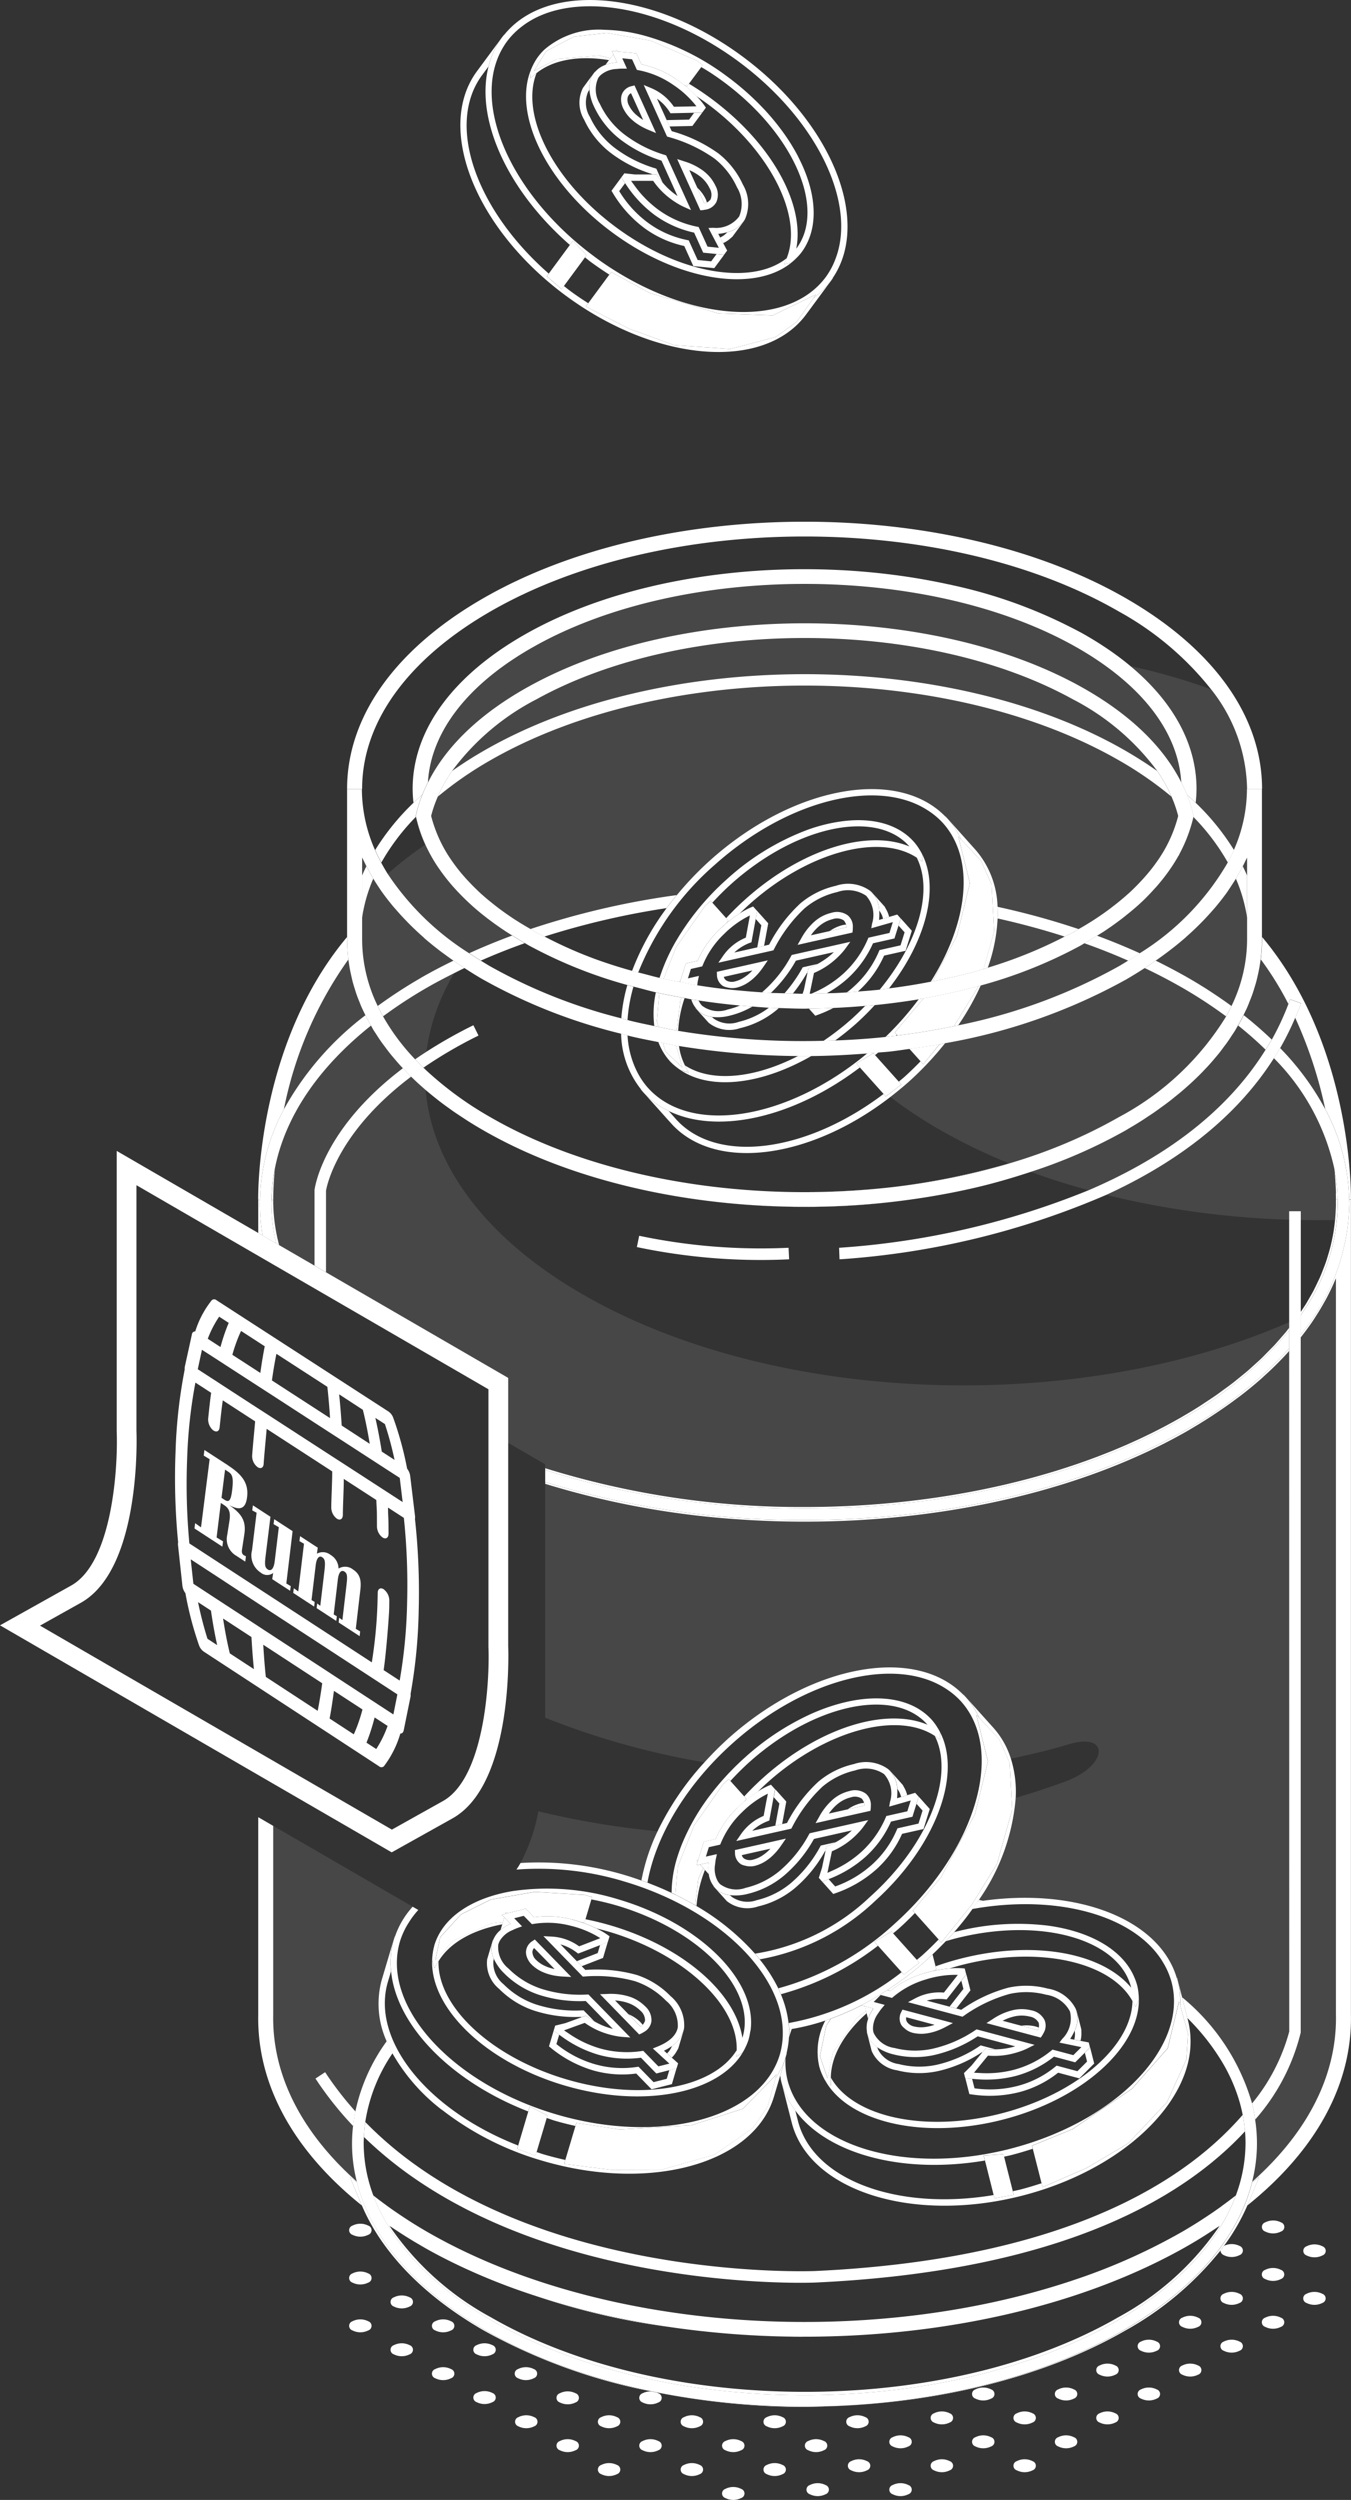 <svg xmlns="http://www.w3.org/2000/svg" width="116.237" height="214.986"><rect width="100%" height="100%" fill="#333333" stroke="none"/><defs><style>.c32{fill:none}.c2{clip-path:url(#clip-path)}.c3{opacity:.1}.c5{fill:#fff}.c32{stroke:#000;stroke-linecap:round;stroke-linejoin:round;stroke-width:0}</style></defs><g class="c2"><g class="c2"><g class="c3"><path class="c5" d="M95.537 71.173a16.36 16.36 0 0 1-1.054 1.33c-.046.053-.094.1-.142.157a20.864 20.864 0 0 1-2.607 2.423c-.1.075-.188.15-.284.224q-.708.54-1.487 1.055c-.1.069-.213.136-.32.2l-.259.166q1.89.7 3.682 1.512a22.344 22.344 0 0 0 7.566-7.795 18.812 18.812 0 0 0-2.97-3.928 12.8 12.8 0 0 1-2.083 4.59l-.043.062" transform="translate(5.009 3.728)" style="clip-path:url(#clip-path-3)"/></g><g class="c3"><path class="c5" d="M74.106 88.614a26.59 26.59 0 0 1-1.576 1.3 39.585 39.585 0 0 0 4.159 2.765 49.664 49.664 0 0 0 6.064 2.947 44.289 44.289 0 0 0 9.461-3.991 24.035 24.035 0 0 0 9.212-8.652A39.85 39.85 0 0 0 97.7 80.55a47.317 47.317 0 0 0-3.283-1.718c-.5.326-1.021.647-1.561.959a49.569 49.569 0 0 1-15.619 5.5 27.612 27.612 0 0 1-3.134 3.325" transform="translate(4.065 4.418)" style="clip-path:url(#clip-path-4)"/></g><g class="c3"><path class="c5" d="M34.866 64.609c1.571-3.126 4.518-5.946 8.7-8.259 13.07-7.219 34.332-7.219 47.4 0 4.186 2.313 7.133 5.132 8.7 8.257-.262-4.423-3.546-8.588-9.329-11.783-6.362-3.513-14.719-5.271-23.076-5.271S50.559 49.309 44.2 52.825c-5.784 3.195-9.068 7.362-9.329 11.784" transform="translate(1.954 2.665)" style="clip-path:url(#clip-path-5)"/></g><g class="c3"><path class="c5" d="M94.787 61.663q1.442.832 2.712 1.735a21 21 0 0 0-7.26-6.165c-12.724-7.029-33.429-7.029-46.153 0a21.01 21.01 0 0 0-7.26 6.167q1.27-.9 2.71-1.734c15.232-8.795 40.019-8.794 55.251 0" transform="translate(2.064 2.912)" style="clip-path:url(#clip-path-6)"/></g><g class="c3"><path class="c5" d="M87.1 76.355c-1.872-.6-3.8-1.122-5.772-1.561a14.477 14.477 0 0 1-.846 4.237 38.655 38.655 0 0 0 6.618-2.676" transform="translate(4.51 4.192)" style="clip-path:url(#clip-path-7)"/></g><g class="c3"><path class="c5" d="M29.5 71.376c.112-.265.238-.527.365-.788-.1-.19-.183-.381-.271-.572-.029-.062-.067-.122-.094-.184z" transform="translate(1.653 3.914)" style="clip-path:url(#clip-path-8)"/></g><g class="c3"><path class="c5" d="M29.136 174.506a29.544 29.544 0 0 1-3.247-4.092l.829-.545a28.576 28.576 0 0 0 2.614 3.384 15.73 15.73 0 0 1 2.7-6.046 7.819 7.819 0 0 1-.42-5.293l1.109-3.725.021.006a7.266 7.266 0 0 1 1.521-2.557l-12-6.951v16.237c-.1 5.168 2.418 10.112 7.2 14.361a13.134 13.134 0 0 1-.324-4.78" transform="translate(1.247 8.333)" style="clip-path:url(#clip-path-9)"/></g><g class="c3"><path class="c5" d="M108.175 90.743a37.365 37.365 0 0 0-2.587-7.86 24.4 24.4 0 0 1-1.293 2.605 23.372 23.372 0 0 1 3.88 5.255" transform="translate(5.845 4.645)" style="clip-path:url(#clip-path-10)"/></g><g class="c3"><path class="c5" d="M51.514 153.011c.442.132.87.282 1.3.431a17.285 17.285 0 0 1 1.389-4.226 72.964 72.964 0 0 1-10.259-1.716 15.267 15.267 0 0 1-1.538 4.444 25.837 25.837 0 0 1 9.108 1.068" transform="translate(2.376 8.266)" style="clip-path:url(#clip-path-11)"/></g><g class="c3"><path class="c5" d="M106.194 168.96a17.632 17.632 0 0 1-3.916 7.482 13.367 13.367 0 0 1-.253 5.345c4.8-4.263 7.316-9.226 7.2-14.406V104.1c-.012.029-.027.055-.039.083q-.337.813-.76 1.609c-.071.133-.149.264-.224.4q-.347.624-.747 1.237c-.1.148-.19.3-.29.442-.3.442-.625.88-.968 1.313z" transform="translate(5.718 5.835)" style="clip-path:url(#clip-path-12)"/></g><g class="c3"><path class="c5" d="M42.013 76.429c-.1-.062-.2-.125-.294-.188q-.79-.521-1.508-1.07c-.089-.068-.173-.136-.26-.2a20.778 20.778 0 0 1-2.635-2.448l-.12-.133a16.808 16.808 0 0 1-1.07-1.35l-.026-.038a13.982 13.982 0 0 1-1.284-2.207 28.868 28.868 0 0 0-3.22 2.493 23.3 23.3 0 0 0 7.004 6.829q1.792-.813 3.683-1.512l-.274-.175" transform="translate(1.77 3.855)" style="clip-path:url(#clip-path-13)"/></g><g class="c3"><path class="c5" d="m96.273 72.56.177-.192c.344-.387.665-.778.956-1.177.02-.026.037-.053.056-.079a11.835 11.835 0 0 0 1.931-4.068 10.9 10.9 0 0 0-.577-1.667 31.47 31.47 0 0 0-4.431-3.077c-7.479-4.318-17.3-6.477-27.13-6.477S47.607 57.987 40.128 62.3a31.59 31.59 0 0 0-4.43 3.069 10.931 10.931 0 0 0-.578 1.67 11.844 11.844 0 0 0 1.942 4.085l.037.052c.3.407.622.8.973 1.2.051.057.1.113.155.169.353.384.726.762 1.13 1.132.017.016.036.031.053.045.383.348.8.687 1.226 1.022.088.069.173.137.264.206q.656.5 1.38.971l.3.192c.35.223.719.438 1.09.653a69.27 69.27 0 0 1 12.6-2.923 27.579 27.579 0 0 1 2.866-2.995c7.118-6.376 16.106-8.01 20.24-3.753l.017-.016 2.593 2.895a7.791 7.791 0 0 1 1.874 4.874 65.7 65.7 0 0 1 6.983 1.919c.365-.211.729-.422 1.073-.642.111-.07.223-.139.332-.211q.71-.466 1.357-.954c.1-.076.2-.153.294-.229.412-.321.808-.647 1.176-.981l.092-.079c.4-.363.762-.735 1.109-1.111" transform="translate(1.968 3.129)" style="clip-path:url(#clip-path-14)"/></g><g class="c3"><path class="c5" d="M101.623 71.38v-1.55c-.034.075-.079.148-.113.223-.084.178-.164.358-.255.534.128.263.256.527.368.793" transform="translate(5.675 3.914)" style="clip-path:url(#clip-path-15)"/></g><g class="c3"><path class="c5" d="M96.987 80.1a41.015 41.015 0 0 1 3.689 2.4 13.148 13.148 0 0 0 1.343-5.7v-1.879a13.517 13.517 0 0 0-.963-3.365c-.181.3-.377.6-.58.891-.049.071-.092.142-.142.212-.295.417-.615.829-.953 1.236-.092.111-.192.221-.287.331q-.4.458-.827.905c-.117.122-.234.244-.356.364-.353.351-.72.7-1.107 1.037-.048.041-.09.084-.137.126-.435.378-.894.747-1.37 1.11-.137.1-.279.207-.418.31-.239.176-.476.353-.724.525.968.474 1.918.968 2.83 1.5" transform="translate(5.277 4.01)" style="clip-path:url(#clip-path-16)"/></g><g class="c3"><path class="c5" d="M37.341 79.243c-.821.411-1.628.835-2.409 1.285a39.771 39.771 0 0 0-3.723 2.436 18.551 18.551 0 0 0 2.757 3.691q.467-.325.971-.648a17.522 17.522 0 0 1 2.4-6.764" transform="translate(1.75 4.441)" style="clip-path:url(#clip-path-17)"/></g><g class="c3"><path class="c5" d="M34.5 86.952c.045.044.094.088.139.131 0-.079.016-.158.019-.238-.053.036-.107.071-.158.107" transform="translate(1.933 4.867)" style="clip-path:url(#clip-path-18)"/></g><g class="c3"><path class="c5" d="M60.168 143.338c7.117-6.376 16.106-8.01 20.239-3.753l.017-.015.185.2 2.409 2.689a7.167 7.167 0 0 1 1.465 2.616c1.686-.351 3.355-.748 4.976-1.237 3.557-1.073 3.41 1.824-.265 3.192a66.176 66.176 0 0 1-4.3 1.415 17.812 17.812 0 0 1-3.157 8.757c.118.027.232.063.351.093 8.082-1.136 15.171 1.561 16.679 6.629l.022-.005.423 1.667a18.405 18.405 0 0 1 6.021 9.131 16.406 16.406 0 0 0 3.2-6.183l-.005-58.518c-.163.182-.332.361-.5.541-.137.144-.277.284-.417.426q-.57.58-1.193 1.142c-.118.108-.23.215-.351.322q-.79.694-1.659 1.362c-.143.11-.293.215-.437.324q-.7.523-1.445 1.028a42.21 42.21 0 0 1-2.531 1.595l-.048.03c-10.676 6.164-25.258 8.718-39.183 7.675a73.064 73.064 0 0 1-16.248-3.027v20.116a67.075 67.075 0 0 0 13.7 3.838 27.967 27.967 0 0 1 2.048-2.05" transform="translate(2.489 6.166)" style="clip-path:url(#clip-path-19)"/></g><g class="c3"><path class="c5" d="M88.92 76.81c-.125.071-.242.144-.369.214a39.959 39.959 0 0 1-8.541 3.41 22.405 22.405 0 0 1-1.942 3.436A47.468 47.468 0 0 0 91.9 78.787c.272-.157.531-.321.8-.482q-1.839-.808-3.78-1.5" transform="translate(4.376 4.305)" style="clip-path:url(#clip-path-20)"/></g><g class="c3"><path class="c5" d="M29.5 74.907V76.8a13.148 13.148 0 0 0 1.343 5.7 40.846 40.846 0 0 1 3.688-2.4 50.492 50.492 0 0 1 2.829-1.5c-.25-.173-.489-.352-.73-.529-.136-.1-.275-.2-.408-.3a29.088 29.088 0 0 1-1.378-1.117 1.049 1.049 0 0 1-.1-.1 25.742 25.742 0 0 1-1.474-1.41c-.3-.312-.589-.627-.865-.946-.084-.1-.173-.2-.256-.295a20.535 20.535 0 0 1-.973-1.261c-.034-.048-.062-.1-.1-.145a17.583 17.583 0 0 1-.618-.946 13.549 13.549 0 0 0-.96 3.35" transform="translate(1.653 4.01)" style="clip-path:url(#clip-path-21)"/></g><g class="c3"><path class="c5" d="M99.032 56.236a53.387 53.387 0 0 0-6.942-1.994c3.706 3.087 5.7 6.73 5.7 10.563A10.955 10.955 0 0 1 97.713 66a20.7 20.7 0 0 1 3.295 4.062 13.036 13.036 0 0 0 1.127-5.254 14.111 14.111 0 0 0-3.1-8.569" transform="translate(5.161 3.04)" style="clip-path:url(#clip-path-22)"/></g><g class="c3"><path class="c5" d="M102.551 79.524c-.04.176-.079.353-.127.528s-.108.372-.165.557-.1.343-.164.513c-.067.191-.144.381-.219.57-.064.162-.124.324-.193.485-.1.219-.2.436-.309.653a2.315 2.315 0 0 0-.046.1c.862.679 1.67 1.377 2.414 2.1a23.208 23.208 0 0 0 1.427-3.058 27.522 27.522 0 0 0-2.369-3.832c-.012.1-.033.2-.048.294-.026.178-.054.357-.087.535s-.075.371-.117.555" transform="translate(5.679 4.379)" style="clip-path:url(#clip-path-23)"/></g><g class="c3"><path class="c5" d="M104.179 85.594a30.676 30.676 0 0 0-2.358-2.078c-.076.13-.145.262-.223.391-.09.148-.191.293-.286.438-.124.189-.244.379-.375.566-.109.154-.226.305-.34.458-.132.176-.263.353-.4.528-.122.153-.252.3-.38.455-.146.171-.291.342-.444.511a37.244 37.244 0 0 1-.901.947c-.148.147-.3.293-.454.438q-.26.244-.529.485c-.158.14-.318.281-.482.42a67.315 67.315 0 0 1-1.085.88c-.21.163-.428.321-.646.479-.172.125-.34.251-.516.374-.242.169-.493.333-.742.5-.166.109-.326.22-.5.326a35.46 35.46 0 0 1-1.085.658c-.073.043-.14.088-.213.13a44.338 44.338 0 0 1-8.23 3.6c1.608.59 3.27 1.111 4.966 1.575 5.914-2.529 11.662-6.348 15.224-12.08" transform="translate(4.707 4.681)" style="clip-path:url(#clip-path-24)"/></g><g class="c3"><path class="c5" d="M100.2 116.927q.806-.466 1.567-.949c.109-.07.211-.143.319-.212.389-.253.776-.508 1.147-.768.163-.114.315-.233.475-.35.3-.219.606-.438.9-.662.178-.138.345-.281.519-.42.256-.207.514-.413.759-.623.177-.153.343-.309.515-.465.225-.2.453-.4.667-.609.171-.164.329-.331.492-.5.2-.2.4-.4.595-.608.159-.17.306-.344.458-.516.18-.2.361-.407.531-.612.1-.121.191-.245.288-.368v-.479c-18.176 7.975-44.2 7.186-60.8-2.394-8.456-4.882-12.944-11.179-13.5-17.57-.113-.1-.221-.2-.331-.295q-.306-.271-.6-.546a9.741 9.741 0 0 1-.329-.315c-6.6 4.969-7.316 9.764-7.325 9.823v7l15.676 9.083v5.589l3.189 1.849v.326a73.881 73.881 0 0 0 22.315 3.335c11.758 0 23.516-2.584 32.468-7.752" transform="translate(1.488 4.913)" style="clip-path:url(#clip-path-25)"/></g><g class="c3"><path class="c5" d="M30.146 82.927a15.87 15.87 0 0 1-.365-.772c-.048-.11-.087-.221-.131-.329-.1-.243-.2-.486-.281-.73-.046-.133-.084-.267-.127-.4-.072-.224-.14-.449-.2-.675a8.174 8.174 0 0 1-.1-.432 11.474 11.474 0 0 1-.211-1.105c-.017-.115-.041-.229-.055-.344a33.25 33.25 0 0 0-5.543 12.877 25.891 25.891 0 0 1 7.017-8.09" transform="translate(1.296 4.379)" style="clip-path:url(#clip-path-26)"/></g><g class="c3"><path class="c5" d="M33.415 87.18c-.091-.1-.18-.194-.267-.291-.176-.194-.344-.39-.51-.587-.107-.127-.214-.252-.318-.38a20.838 20.838 0 0 1-.478-.628c-.09-.119-.182-.239-.267-.359-.17-.242-.327-.485-.484-.73-.059-.092-.124-.184-.181-.277-.082-.136-.157-.275-.235-.411-4.574 3.644-7.416 7.87-8.281 12.341a35.224 35.224 0 0 0-.13 2.123l-.007.514v.071a15.123 15.123 0 0 0 .512 3.832l3.033 1.757v-6.493c.037-.31.781-5.32 7.608-10.481" transform="translate(1.247 4.681)" style="clip-path:url(#clip-path-27)"/></g><g class="c3"><path class="c5" d="M105.87 99.332h.992v.756c.984.02 1.967.018 2.951 0 .005-.054.014-.107.018-.159.018-.2.029-.41.038-.615.015-.322.029-.644.023-.968l-.012-.541h.008a34.755 34.755 0 0 0-.13-2.1 19.322 19.322 0 0 0-5.206-9.532c-3.463 5.449-8.827 9.192-14.435 11.755a75.734 75.734 0 0 0 15.753 2.134z" transform="translate(5.051 4.829)" style="clip-path:url(#clip-path-28)"/></g><path class="c5" d="M63.77 214.037a1.5 1.5 0 0 0-1.362 0 .415.415 0 0 0 0 .787 1.51 1.51 0 0 0 1.362 0 .415.415 0 0 0 0-.787m3.562-2.056a1.5 1.5 0 0 0-1.362 0 .415.415 0 0 0 0 .787 1.51 1.51 0 0 0 1.362 0 .415.415 0 0 0 0-.787m3.561-1.271a.415.415 0 0 0 0-.787 1.51 1.51 0 0 0-1.362 0 .415.415 0 0 0 0 .787 1.5 1.5 0 0 0 1.362 0m3.562-2.056a.415.415 0 0 0 0-.787 1.51 1.51 0 0 0-1.362 0 .415.415 0 0 0 0 .787 1.5 1.5 0 0 0 1.362 0m-14.247 3.327a1.5 1.5 0 0 0-1.362 0 .415.415 0 0 0 0 .787 1.51 1.51 0 0 0 1.362 0 .415.415 0 0 0 0-.787m3.562-2.056a1.5 1.5 0 0 0-1.362 0 .415.415 0 0 0 0 .787 1.51 1.51 0 0 0 1.362 0 .415.415 0 0 0 0-.787m3.562-2.056a1.5 1.5 0 0 0-1.362 0 .415.415 0 0 0 0 .787 1.51 1.51 0 0 0 1.362 0 .415.415 0 0 0 0-.787m-14.246 4.112a1.5 1.5 0 0 0-1.362 0 .415.415 0 0 0 0 .787 1.51 1.51 0 0 0 1.362 0 .415.415 0 0 0 0-.787m3.561-2.056a1.5 1.5 0 0 0-1.362 0 .415.415 0 0 0 0 .787 1.51 1.51 0 0 0 1.362 0 .415.415 0 0 0 0-.787m3.561-2.056a1.5 1.5 0 0 0-1.362 0 .415.415 0 0 0 0 .787 1.51 1.51 0 0 0 1.362 0 .415.415 0 0 0 0-.787m-10.684 2.056a1.5 1.5 0 0 0-1.362 0 .415.415 0 0 0 0 .787 1.51 1.51 0 0 0 1.362 0 .415.415 0 0 0 0-.787m3.562-2.056a1.5 1.5 0 0 0-1.362 0 .415.415 0 0 0 0 .787 1.51 1.51 0 0 0 1.362 0 .415.415 0 0 0 0-.787m2.199-2.055a.415.415 0 0 0 0 .787 1.51 1.51 0 0 0 1.362 0 .415.415 0 0 0 0-.787 1.1 1.1 0 0 0-.2-.077l-.353-.072a1.434 1.434 0 0 0-.807.149m-9.325 2.055a1.5 1.5 0 0 0-1.362 0 .415.415 0 0 0 0 .787 1.51 1.51 0 0 0 1.362 0 .415.415 0 0 0 0-.787m3.562-2.055a1.5 1.5 0 0 0-1.362 0 .415.415 0 0 0 0 .787 1.51 1.51 0 0 0 1.362 0 .415.415 0 0 0 0-.787m-7.154-.024a1.5 1.5 0 0 0-1.362 0 .415.415 0 0 0 0 .786 1.5 1.5 0 0 0 1.362 0 .415.415 0 0 0 0-.786m2.199-1.271a1.5 1.5 0 0 0 1.362 0 .415.415 0 0 0 0-.787 1.51 1.51 0 0 0-1.362 0 .415.415 0 0 0 0 .787m-5.761-.785a1.5 1.5 0 0 0-1.362 0 .415.415 0 0 0 0 .787 1.51 1.51 0 0 0 1.362 0 .415.415 0 0 0 0-.787m3.562-2.056a1.5 1.5 0 0 0-1.362 0 .415.415 0 0 0 0 .787 1.51 1.51 0 0 0 1.362 0 .415.415 0 0 0 0-.787m-7.124 0a1.5 1.5 0 0 0-1.362 0 .415.415 0 0 0 0 .787 1.51 1.51 0 0 0 1.362 0 .415.415 0 0 0 0-.787m3.562-2.056a1.5 1.5 0 0 0-1.362 0 .415.415 0 0 0 0 .787 1.51 1.51 0 0 0 1.362 0 .415.415 0 0 0 0-.787m-7.123 0a1.5 1.5 0 0 0-1.362 0 .415.415 0 0 0 0 .787 1.51 1.51 0 0 0 1.362 0 .415.415 0 0 0 0-.787m3.562-2.057a1.5 1.5 0 0 0-1.362 0 .415.415 0 0 0 0 .787 1.51 1.51 0 0 0 1.362 0 .415.415 0 0 0 0-.787m-3.562-2.056a1.5 1.5 0 0 0-1.362 0 .415.415 0 0 0 0 .787 1.51 1.51 0 0 0 1.362 0 .415.415 0 0 0 0-.787m0-4.112a1.5 1.5 0 0 0-1.362 0 .415.415 0 0 0 0 .787 1.51 1.51 0 0 0 1.362 0 .415.415 0 0 0 0-.787m57.156 20.255a1.5 1.5 0 0 0-1.362 0 .415.415 0 0 0 0 .787 1.51 1.51 0 0 0 1.362 0 .416.416 0 0 0 0-.787m3.562-2.057a1.5 1.5 0 0 0-1.362 0 .415.415 0 0 0 0 .787 1.51 1.51 0 0 0 1.362 0 .415.415 0 0 0 0-.787m3.562-2.056a1.5 1.5 0 0 0-1.362 0 .415.415 0 0 0 0 .787 1.51 1.51 0 0 0 1.362 0 .415.415 0 0 0 0-.787m3.561-2.056a1.5 1.5 0 0 0-1.362 0 .415.415 0 0 0 0 .787 1.51 1.51 0 0 0 1.362 0 .415.415 0 0 0 0-.787m3.558-2.056a1.5 1.5 0 0 0-1.362 0 .415.415 0 0 0 0 .787 1.51 1.51 0 0 0 1.362 0 .415.415 0 0 0 0-.787m3.565-2.057a1.5 1.5 0 0 0-1.362 0 .415.415 0 0 0 0 .787 1.51 1.51 0 0 0 1.362 0 .415.415 0 0 0 0-.787m3.562-2.056a1.5 1.5 0 0 0-1.362 0 .415.415 0 0 0 0 .787 1.51 1.51 0 0 0 1.362 0 .415.415 0 0 0 0-.787m3.561-2.054a1.5 1.5 0 0 0-1.362 0 .415.415 0 0 0 0 .787 1.51 1.51 0 0 0 1.362 0 .415.415 0 0 0 0-.787M78.16 213.708a1.5 1.5 0 0 0-1.362 0 .415.415 0 0 0 0 .787 1.51 1.51 0 0 0 1.362 0 .415.415 0 0 0 0-.787m3.557-2.056a1.5 1.5 0 0 0-1.362 0 .415.415 0 0 0 0 .787 1.51 1.51 0 0 0 1.362 0 .415.415 0 0 0 0-.787m3.562-2.057a1.5 1.5 0 0 0-1.362 0 .415.415 0 0 0 0 .787 1.51 1.51 0 0 0 1.362 0 .415.415 0 0 0 0-.787m3.562-2.056a1.5 1.5 0 0 0-1.362 0 .415.415 0 0 0 0 .787 1.51 1.51 0 0 0 1.362 0 .416.416 0 0 0 0-.787m3.562-2.056a1.5 1.5 0 0 0-1.362 0 .415.415 0 0 0 0 .787 1.51 1.51 0 0 0 1.362 0 .415.415 0 0 0 0-.787m3.562-2.056a1.5 1.5 0 0 0-1.362 0 .415.415 0 0 0 0 .787 1.51 1.51 0 0 0 1.362 0 .415.415 0 0 0 0-.787m3.561-2.057a1.5 1.5 0 0 0-1.362 0 .415.415 0 0 0 0 .787 1.51 1.51 0 0 0 1.362 0 .415.415 0 0 0 0-.787m3.558-2.056a1.5 1.5 0 0 0-1.362 0 .415.415 0 0 0 0 .787 1.51 1.51 0 0 0 1.362 0 .415.415 0 0 0 0-.787m3.565-2.054a1.5 1.5 0 0 0-1.362 0 .415.415 0 0 0 0 .787 1.51 1.51 0 0 0 1.362 0 .415.415 0 0 0 0-.787m3.562-2.058a1.5 1.5 0 0 0-1.362 0 .415.415 0 0 0 0 .787 1.51 1.51 0 0 0 1.362 0 .415.415 0 0 0 0-.787m-39.178 18.506a1.5 1.5 0 0 0-1.362 0 .415.415 0 0 0 0 .787 1.51 1.51 0 0 0 1.362 0 .415.415 0 0 0 0-.787m3.561-2.056a1.5 1.5 0 0 0-1.362 0 .415.415 0 0 0 0 .787 1.51 1.51 0 0 0 1.362 0 .415.415 0 0 0 0-.787m3.566-2.057a1.5 1.5 0 0 0-1.362 0 .415.415 0 0 0 0 .787 1.51 1.51 0 0 0 1.362 0 .415.415 0 0 0 0-.787m3.557-2.056a1.5 1.5 0 0 0-1.362 0 .415.415 0 0 0 0 .787 1.51 1.51 0 0 0 1.362 0 .415.415 0 0 0 0-.787m3.562-2.056a1.5 1.5 0 0 0-1.362 0 .415.415 0 0 0 0 .787 1.51 1.51 0 0 0 1.362 0 .415.415 0 0 0 0-.787m20.009-11.551a1.5 1.5 0 0 0 1.362 0 .415.415 0 0 0 0-.787 1.506 1.506 0 0 0-1.346-.005l-.3.4a.478.478 0 0 0 .282.393m8.493-.76a1.507 1.507 0 0 0-1.362 0 .415.415 0 0 0 0 .787 1.507 1.507 0 0 0 1.362 0 .415.415 0 0 0 0-.787m-3.562-2.056a1.507 1.507 0 0 0-1.362 0 .415.415 0 0 0 0 .787 1.507 1.507 0 0 0 1.362 0 .415.415 0 0 0 0-.787M99.35 76.388l-.013.014c-.378.418-.775.832-1.209 1.235l-.034.032c-.417.387-.869.762-1.339 1.132l-.013.011a20.864 20.864 0 0 0 2.607-2.423m-56.733 1.496c.081.063.161.128.244.19l.008.006-.264-.206.012.01m-3.576-3.613.021.03.007.008c-.014-.017-.025-.035-.038-.053l.01.015m53.892 7.057c.127-.07.244-.143.369-.214-.114.065-.223.133-.34.2l-.029.014M46.154 55.49c-5.786 3.2-9.069 7.363-9.33 11.787.261-4.423 3.545-8.59 9.329-11.784m-1.897 23.563c.092.061.187.12.28.18l.014.007-.3-.191h.008m-2.928-2.24.027.024.02.017-.052-.045zm55.119 2.229q-.7.532-1.469 1.041l-.008.006q.779-.515 1.487-1.055l-.009.007m-56.404-3.526c.045.051.092.1.138.15l.011.012c-.052-.057-.1-.113-.155-.17l.006.008m60.543-.675a12.794 12.794 0 0 0 2.083-4.59 12.8 12.8 0 0 1-2.075 4.579l-.008.014m-5.952 5.46a9.118 9.118 0 0 1-.244.156c.088-.055.172-.11.259-.166l-.015.008m5.901-5.388a16.574 16.574 0 0 1-1.039 1.312l-.006.008a16.345 16.345 0 0 0 1.053-1.33l-.007.009M81.913 50.317a41.891 41.891 0 0 1 11.012 4.043c6.462 3.569 10.022 8.358 10.022 13.484a10.968 10.968 0 0 1-.073 1.193 10.95 10.95 0 0 0 .073-1.193c0-3.832-1.991-7.476-5.7-10.564a27.606 27.606 0 0 0-4.324-2.921 41.9 41.9 0 0 0-11.013-4.043m-.338-.069c.09.02.183.033.272.053-.09-.02-.183-.033-.272-.053m16.909 33.001c-.5.327-1.017.651-1.557.962.54-.312 1.056-.633 1.561-.959M32.732 76.51c-.22-.317-.417-.638-.611-.96l-.005.014c.192.319.4.634.617.946m67.425 5.579c-.239.176-.488.347-.736.52l.012.005c.248-.172.486-.348.724-.525"/><path class="c5" d="M31.155 67.858v-.014c0-5.731 3.913-11.145 11.017-15.247 7.459-4.307 17.257-6.46 27.054-6.46s19.6 2.153 27.056 6.46a26.286 26.286 0 0 1 7.913 6.678 14.107 14.107 0 0 1 3.1 8.569h1.29c0-6.212-4.141-12.022-11.661-16.364-15.277-8.819-40.126-8.818-55.4 0-7.519 4.342-11.661 10.153-11.661 16.364v.015zm2.9 10.356c.276.319.563.635.865.946q-.451-.467-.865-.946m62.223 4.878c.272-.157.531-.32.8-.482-.264.162-.523.324-.8.482m-11.289.131a38.786 38.786 0 0 0 6.621-2.676 38.74 38.74 0 0 1-6.618 2.676m13.084-1.25a22.354 22.354 0 0 0 7.567-7.794 22.354 22.354 0 0 1-7.567 7.794M36.395 80.57q-.6-.527-1.147-1.075c.365.364.746.723 1.147 1.075m-4.866-6.089c-.094-.184-.2-.366-.281-.552.088.191.174.383.271.572l.01-.02m75.655-.515c-.081.173-.175.344-.263.516l.008.019c.091-.177.171-.357.255-.535m-3.992 5.539q-.529.526-1.107 1.037.578-.51 1.107-1.037m-64.16 3.104c-.25-.174-.5-.346-.742-.524.241.177.479.356.731.53l.011-.006m67.298-7.054c-.183.3-.371.605-.576.9.2-.295.4-.591.581-.891l-.005-.013m-2.784 3.591q.431-.447.827-.905-.4.458-.827.905m-59.762 1.143.274.175h.013c-.093-.058-.194-.112-.286-.171m52.08-2.428c-.1.076-.193.153-.294.229.1-.076.2-.153.294-.229m-1.651 1.182a14.31 14.31 0 0 1-.332.211c.111-.07.223-.139.332-.211m5.218-4.803-.056.079.056-.079m-57.911 9.97a36.208 36.208 0 0 1-1.557-.961c.5.326 1.021.647 1.561.959m1.337-6.133c-.083-.063-.163-.127-.244-.19.081.063.161.127.244.19"/><path class="c5" d="M92.925 54.36a41.891 41.891 0 0 0-11.012-4.042l-.069-.02c-.09-.02-.183-.033-.272-.053-12.049-2.627-26.317-1.261-36.047 4.113-6.462 3.57-10.022 8.36-10.022 13.485a10.968 10.968 0 0 0 .073 1.193c.241-.233.5-.461.752-.69.143-.362.314-.718.491-1.072.262-4.424 3.545-8.591 9.331-11.787 6.363-3.516 14.718-5.272 23.076-5.272s16.715 1.757 23.076 5.271c5.783 3.2 9.067 7.361 9.329 11.783.18.356.352.714.494 1.078.255.227.509.454.749.686a10.932 10.932 0 0 0 .073-1.192c0-5.126-3.559-9.915-10.021-13.485m-48.389 24.88c-.093-.059-.188-.118-.28-.178.092.06.187.119.28.178m-3.18-2.4-.027-.024.027.024m59.241-2.008a12.8 12.8 0 0 0 2.073-4.577l-.017.071a12.957 12.957 0 0 1-2.056 4.506m-7.304 6.287h-.006c-.114.064-.216.134-.333.2.116-.065.225-.132.339-.2m6.205-4.892q.566-.645 1.039-1.311a16.611 16.611 0 0 1-1.039 1.311m-5.117 4.233h.011c.082-.052.164-.1.245-.157-.082.053-.172.1-.256.153m.599-.369q.77-.509 1.469-1.041-.7.534-1.469 1.041m-55.894-3.71a20.708 20.708 0 0 0 2.635 2.449 20.627 20.627 0 0 1-2.635-2.449m-1.19-1.482a16.843 16.843 0 0 0 1.069 1.35 16.659 16.659 0 0 1-1.069-1.35m-2.098-4.573-.017-.072a11.978 11.978 0 0 0 .808 2.4 13.99 13.99 0 0 0 1.285 2.207 12.981 12.981 0 0 1-2.076-4.535m6.183 8.709q.716.548 1.507 1.069-.79-.521-1.507-1.069M39.06 74.3l-.021-.03.021.03m1.125 1.365-.138-.15.138.15m4.978 5.448h-.008c.125.071.243.144.37.213a39.853 39.853 0 0 0 8.452 3.388 39.844 39.844 0 0 1-8.45-3.388c-.127-.07-.238-.146-.362-.216m63.296 37.508q-.792.694-1.659 1.363.866-.668 1.659-1.363m-76.302-30.01c-.083-.136-.155-.275-.234-.413.079.137.153.276.237.412m74.365-.41c-.075.13-.143.262-.222.391.079-.129.148-.26.223-.39m1.028-2.126c.075-.19.153-.379.22-.57-.067.191-.145.38-.22.57m3.366 30.116v-.023c-.168.188-.325.379-.5.564.171-.178.339-.359.5-.541m4.009-13.553.011.54v-.013h.151a15.263 15.263 0 0 0-.281-2.629 35 35 0 0 1 .131 2.1zm-11.269-10.643q-.236.249-.484.5.247-.247.484-.5m6.343 25.163q-.572.578-1.194 1.142.623-.562 1.194-1.142m-2.067-32.168c.057-.185.115-.37.165-.555-.05.186-.108.371-.165.555m7.003 18.189c.006.324-.008.646-.022.968 0-.124.02-.246.022-.37zm-92.722.014h.148a17.187 17.187 0 0 1 2.059-7.794 33.242 33.242 0 0 1 5.543-12.878c.014.116.038.23.056.345a13.891 13.891 0 0 1-.161-2.053v-.234c-7.744 9.22-7.657 22.049-7.65 22.593v.165-.143zm88.414 11.359c-.17.206-.352.409-.531.613.18-.2.361-.407.531-.613m-41.408 15.044c11.758 0 23.517-2.584 32.469-7.752q.806-.464 1.566-.949-.76.485-1.567.949c-8.952 5.168-20.71 7.752-32.468 7.752m39.332-12.811c-.214.206-.442.407-.667.609.225-.2.453-.4.667-.609m-2.46 2.117c-.288.224-.594.442-.9.662.3-.22.607-.438.9-.662m1.277-1.044c-.244.21-.5.416-.759.623.256-.207.515-.413.759-.623m1.214-37.274v.227a13.932 13.932 0 0 1-.154 2c.015-.1.036-.194.048-.293a27.36 27.36 0 0 1 2.367 3.824c.052-.134.114-.261.163-.4l.932.339c-.154.427-.336.832-.511 1.242a37.371 37.371 0 0 1 2.588 7.86 17.231 17.231 0 0 1 2.061 7.765h.15v.229-.209c.008-.545.093-13.372-7.648-22.591m-2.216 39.73q-.7.523-1.447 1.029.748-.505 1.447-1.029M35.694 92.897c.193.184.393.365.6.546-.2-.181-.4-.362-.6-.546m-4.251-5.592a15.94 15.94 0 0 1-.001.001m81.438 26.398c-.3.44-.627.874-.968 1.305v.007c.343-.433.664-.87.968-1.313m1.261-2.076q.421-.8.76-1.609-.337.813-.76 1.609m-.97 1.635q.4-.613.747-1.237-.347.624-.747 1.237M30.665 85.475c.086.245.183.487.281.73-.1-.243-.2-.485-.281-.73m65.609 10.583a44.344 44.344 0 0 1-9.461 3.992 62.175 62.175 0 0 1-17.589 2.468c9.8 0 19.6-2.153 27.056-6.46a24.042 24.042 0 0 0 9.212-8.652 24.035 24.035 0 0 1-9.218 8.652m-49.365 31.547a72.971 72.971 0 0 0 16.247 3.027 73.043 73.043 0 0 1-16.247-3.027m60.387-46.794a13.133 13.133 0 0 1-1.343 5.7 13.146 13.146 0 0 0 1.343-5.7v-1.745zm-3.218 10.733c.152-.169.3-.34.442-.511-.145.171-.29.342-.442.511m1.566-1.951c.132-.187.252-.377.375-.566-.122.189-.243.379-.375.566m-.742.986c.138-.175.27-.352.4-.528-.132.176-.264.353-.4.528m2.151-3.369c.107-.218.214-.434.309-.653-.1.219-.2.435-.309.653m-8.335 8.849c.25-.165.5-.329.742-.5-.241.168-.492.333-.742.5m-75.209 7.134v-.016l.006-.514c.013-.446.045-1.18.13-2.123a15.345 15.345 0 0 0-.281 2.654z"/><path class="c5" d="M83.734 102.182a65.314 65.314 0 0 1-14.513 1.606c-10.031 0-20.063-2.2-27.7-6.614q-.68-.393-1.322-.8.643.407 1.321.8c11.398 6.58 28.114 8.24 42.214 5.008m28.178 10.643c.136-.2.275-.4.4-.608-.127.2-.265.406-.4.608M38.968 95.547c.293.2.6.4.9.605-.306-.2-.609-.4-.9-.605m75.913 9.213c0 .053-.013.107-.018.159-.016.171-.034.341-.056.511.03-.223.055-.447.074-.671m-1.879 6.26c-.112.212-.234.422-.355.633.12-.21.243-.42.355-.633m.586-1.22c-.093.215-.2.428-.3.641.1-.213.207-.426.3-.641m.483-1.238a15.51 15.51 0 0 1-.244.652c.084-.216.169-.433.244-.652m-90.56-5.369h-.152c0 .093-.012.186-.012.279a15.4 15.4 0 0 0 .4 3.452l.27.156a15.115 15.115 0 0 1-.511-3.832zm6.597 84.009.615.489-.015-.072c-4.78-4.25-7.3-9.193-7.2-14.36v-16.237l-1.289-.748v16.973c-.118 6 3.015 11.695 8.917 16.423-.024-.055-.056-.109-.079-.165zm72.231-64.247.049-.031a40.606 40.606 0 0 0 2.53-1.594q.748-.505 1.447-1.028c.145-.109.295-.215.436-.324q.866-.668 1.659-1.363c.121-.106.232-.214.351-.321q.623-.562 1.194-1.142.211-.212.415-.426c.175-.186.333-.377.5-.564v-.2a34.508 34.508 0 0 1-8.657 6.872c-9.108 5.259-21.073 7.889-33.038 7.889a75.382 75.382 0 0 1-22.316-3.268v.152a73.032 73.032 0 0 0 16.246 3.027c13.925 1.042 28.51-1.512 39.183-7.675M33.31 189.7c-.133-.1-.262-.193-.393-.29.131.1.261.194.393.29m35.822 11.256c-11.961-.014-23.915-2.649-33.02-7.9a61.066 61.066 0 0 0 21.458 7.056 80.235 80.235 0 0 0 11.563.848m34.551-10.258c.241-.157.479-.316.713-.477q-.35.241-.713.477m-.576.375c-.46.29-.928.578-1.414.857a51.631 51.631 0 0 1-9.344 4.157 51.6 51.6 0 0 0 9.345-4.157c.482-.278.951-.565 1.413-.857m2.024-1.37c.146-.1.286-.211.429-.318-.143.107-.283.213-.429.318"/><path class="c5" d="M101.767 121.973a32.458 32.458 0 0 0 9.154-7.543v-.248c-.1.122-.188.246-.287.368-.171.206-.352.409-.531.613-.152.173-.3.346-.459.517-.19.2-.394.406-.593.607-.164.166-.322.332-.493.5-.214.206-.442.407-.667.609-.172.155-.337.312-.515.465-.244.21-.5.416-.759.623-.173.139-.34.282-.519.42-.288.225-.592.444-.9.663-.159.116-.312.234-.475.35-.371.26-.758.513-1.147.767-.108.07-.209.143-.319.212q-.76.485-1.566.949c-8.951 5.168-20.71 7.752-32.468 7.752a73.888 73.888 0 0 1-22.314-3.337v.159c17.5 5.6 40.023 4.121 54.858-4.444m14.314-18.822c0 .106.014.21.014.317a18.248 18.248 0 0 1-4.183 11.3v.239c.341-.431.666-.866.968-1.305.1-.147.2-.295.291-.442q.4-.613.747-1.238c.074-.132.153-.263.223-.4q.421-.8.76-1.609c.013-.027.029-.054.039-.082v63.28c.119 5.18-2.4 10.142-7.2 14.406l-.017.074.617-.491-.949 2.3c-.023.056-.055.11-.079.166 5.922-4.744 9.056-10.455 8.918-16.469v-70.047zm-93.486 3.1a16.334 16.334 0 0 1-.24-2.782c0-.094.01-.187.012-.28h-.148v2.845z"/><path class="c5" d="M114.939 103.175v.6c0 .124-.018.246-.022.37a13.93 13.93 0 0 1-.112 1.287c-.026.2-.055.407-.089.609a18.115 18.115 0 0 1-.271 1.264 14.8 14.8 0 0 1-.188.659c-.06.2-.12.4-.188.594-.076.219-.161.434-.245.652-.077.2-.153.392-.238.586-.094.215-.2.428-.3.641-.093.193-.185.387-.286.579-.112.212-.234.422-.356.633-.109.189-.215.378-.333.566-.127.2-.265.406-.4.608v.269a16.854 16.854 0 0 0 3.189-9.626c0-.1-.011-.2-.013-.306h-.148zm-6.596 84.029-.617.49c-1.226 4.816-5.052 9.245-11.077 12.722-7.56 4.366-17.494 6.55-27.424 6.55s-19.863-2.183-27.424-6.55c-6.027-3.479-9.854-7.91-11.078-12.726l-.615-.489.95 2.3c.023.056.055.11.079.166 1.735 4.068 5.338 7.775 10.448 10.725a48.689 48.689 0 0 0 14.506 5.269l.353.072a65.791 65.791 0 0 0 12.78 1.26c.723 0 1.444-.037 2.165-.06h.124c9.233-.31 18.313-2.472 25.351-6.537a27.6 27.6 0 0 0 8.14-6.855l.3-.4a17.553 17.553 0 0 0 2.012-3.47c.023-.055.056-.109.079-.165z"/><path class="c5" d="M105.133 189.706c-.242.175-.488.347-.736.519s-.472.319-.713.477a40.81 40.81 0 0 1-.576.375c-.463.291-.932.579-1.414.857a51.664 51.664 0 0 1-9.344 4.157q-1.06.356-2.146.676c-15.874 4.7-35.531 3.717-49.82-2.952a47.486 47.486 0 0 1-3.628-1.881q-.713-.413-1.4-.847c-.211-.134-.418-.271-.626-.408s-.445-.294-.662-.444q-.388-.266-.764-.538c-.132-.1-.262-.192-.392-.29-.271-.2-.542-.407-.8-.613 1.49 4.034 4.974 7.753 10.181 10.761 14.85 8.572 39.009 8.572 53.856 0 5.207-3.007 8.69-6.724 10.181-10.758-.251.2-.511.395-.772.589-.143.107-.284.213-.429.318m-.192 1.715a24.906 24.906 0 0 1-8.721 7.856c-7.807 4.507-18.184 6.627-28.436 6.4-9.289-.2-18.477-2.32-25.552-6.4a24.9 24.9 0 0 1-8.72-7.856c.065.044.139.086.206.13.77.516 1.564 1.02 2.394 1.5 9.106 5.257 21.06 7.891 33.02 7.9h.187c11.961-.014 23.914-2.647 33.021-7.9l.03-.019c.813-.47 1.593-.964 2.35-1.472.071-.048.15-.09.221-.138M36.186 84.11a41.077 41.077 0 0 0-3.688 2.4q.214.45.461.892a39.849 39.849 0 0 1 3.723-2.436c.779-.45 1.588-.873 2.409-1.285.29-.146.579-.293.873-.433-.324-.209-.633-.425-.942-.64l-.012.006c-.967.474-1.916.967-2.829 1.494m73.422 6.893a19.318 19.318 0 0 1 5.206 9.532 15.489 15.489 0 0 1 .281 2.63c0 .1.013.2.013.306a16.854 16.854 0 0 1-3.189 9.626v1.675a18.251 18.251 0 0 0 4.182-11.3c0-.106-.012-.21-.014-.316a17.213 17.213 0 0 0-2.065-7.771 23.339 23.339 0 0 0-3.88-5.255c-.172.3-.355.582-.538.868m-.713-.721c.18-.29.366-.574.535-.874a33.537 33.537 0 0 0-2.414-2.1c-.149.3-.312.6-.481.89a30.672 30.672 0 0 1 2.358 2.078m-14.49-9.809h-.012c-.355.223-.718.442-1.094.657h.006q1.939.687 3.78 1.5.512-.315 1-.638-1.792-.814-3.682-1.512m-8.557-1.482c1.972.439 3.9.96 5.772 1.561.228-.119.471-.223.695-.346.177-.1.335-.2.507-.3a65.945 65.945 0 0 0-6.983-1.918c.019.329.021.665.008 1.007m15.934 5.98a39.639 39.639 0 0 1 3.723 2.437c.166-.3.319-.593.463-.892a40.847 40.847 0 0 0-3.688-2.4 50.175 50.175 0 0 0-2.83-1.5l-.012-.005c-.309.215-.618.431-.942.64a47.317 47.317 0 0 1 3.283 1.718m-43.529-7.994a69.271 69.271 0 0 0-12.6 2.923c.173.1.331.2.509.3.223.124.466.228.693.346a68.253 68.253 0 0 1 10.51-2.447c.28-.379.578-.754.885-1.126m-13.069 4.144a31.634 31.634 0 0 1-1.094-.656h-.012q-1.891.7-3.683 1.512.488.323 1 .638 1.839-.809 3.78-1.5h.008m57.1 41.725a34.529 34.529 0 0 0 8.657-6.871v-1.532a32.427 32.427 0 0 1-9.154 7.544c-14.835 8.565-37.358 10.041-54.858 4.444v1.036a75.387 75.387 0 0 0 22.315 3.268c11.966 0 23.931-2.631 33.039-7.89m-78.903-19.639a15.322 15.322 0 0 1 .281-2.653c.867-4.471 3.708-8.7 8.281-12.342a16.014 16.014 0 0 1-.479-.89 25.887 25.887 0 0 0-7.017 8.09 17.218 17.218 0 0 0-2.059 7.795c0 .094-.012.187-.012.28a16.334 16.334 0 0 0 .24 2.782l1.157.671a15.4 15.4 0 0 1-.4-3.452c0-.093.01-.186.012-.279m83.934-24.263v-3.637c-.112-.266-.24-.53-.368-.793l-.008-.019c-.184.36-.377.718-.591 1.072l.005.013a13.558 13.558 0 0 1 .962 3.365M31.153 75.29v3.628a13.549 13.549 0 0 1 .96-3.35l.006-.014a16.389 16.389 0 0 1-.591-1.073l-.01.021c-.128.261-.253.523-.365.788m38.072-16.333c9.825 0 19.65 2.159 27.13 6.478a31.366 31.366 0 0 1 4.431 3.07 12.533 12.533 0 0 0-1.222-2.2q-1.274-.9-2.713-1.734c-15.233-8.794-40.019-8.794-55.252.006q-1.44.83-2.71 1.733a12.435 12.435 0 0 0-1.223 2.2 31.4 31.4 0 0 1 4.433-3.075c7.48-4.319 17.305-6.478 27.129-6.478m33.646 10.079c-.24-.232-.494-.459-.749-.687a12.142 12.142 0 0 1 .529 1.677l.034.146-.018.075a18.849 18.849 0 0 1 2.97 3.928c.191-.357.37-.716.528-1.079a20.7 20.7 0 0 0-3.295-4.06m-67.092 1.21-.017-.074.034-.145a11.847 11.847 0 0 1 .53-1.679c-.257.228-.512.456-.753.69a20.735 20.735 0 0 0-3.295 4.06c.158.363.336.722.528 1.079a18.849 18.849 0 0 1 2.97-3.928M27.14 178.747a29.466 29.466 0 0 0 3.247 4.092q.068-.63.2-1.254a28.575 28.575 0 0 1-2.614-3.384z"/><path class="c5" d="M70.092 195.302c-.245.008-20.581.793-34.427-9.182a32.113 32.113 0 0 1-4.236-3.633 12.73 12.73 0 0 0-.118 1.283 33.66 33.66 0 0 0 4.087 3.377c12.112 8.52 28.777 9.165 33.469 9.165.785 0 1.236-.018 1.27-.02 18.467-.848 28.813-5.788 34.595-10.723a27.484 27.484 0 0 0 2.388-2.284 12.819 12.819 0 0 0-.2-1.415c-.3.347-.626.7-.971 1.057-5.145 5.325-15.443 11.438-35.857 12.375m41.825-82.207v-8.933h-1v12.026l.006 58.517a16.427 16.427 0 0 1-3.2 6.184 13.905 13.905 0 0 1 .272 1.386 17.626 17.626 0 0 0 3.916-7.481v-61.7zM35.368 92.582q-.364-.356-.7-.721c-6.826 5.161-7.571 10.171-7.609 10.481v6.495l.99.573v-7c.008-.059.722-4.855 7.325-9.823m5.795-3.53-.44-.89a40.484 40.484 0 0 0-4.041 2.281c-.335.215-.66.432-.972.648.23.243.466.484.713.722l.158-.107a38.045 38.045 0 0 1 4.582-2.655m67.717 1.219c-3.562 5.732-9.31 9.551-15.224 12.08a68.95 68.95 0 0 1-21.468 4.95l.037.993a69.408 69.408 0 0 0 22.936-5.537c5.607-2.564 10.971-6.307 14.435-11.756.183-.286.365-.572.538-.868a24.408 24.408 0 0 0 1.293-2.605c.175-.411.356-.816.511-1.243l-.932-.339c-.05.136-.112.262-.164.4a23.071 23.071 0 0 1-1.426 3.058c-.169.3-.356.584-.535.874m-40.993 18.014-.048-.991a50.962 50.962 0 0 1-12.852-1.032l-.2.971a51.759 51.759 0 0 0 10.652 1.111q1.226 0 2.45-.059m16.682 55.174c-.118-.03-.231-.065-.35-.093-.037.055-.08.11-.117.165.155-.024.312-.05.467-.072"/><path class="c5" d="M107.997 182.275a13.924 13.924 0 0 0-.272-1.387 18.405 18.405 0 0 0-6.021-9.131l.453 1.785a19.181 19.181 0 0 1 3.061 3.9 14.656 14.656 0 0 1 1.33 2.976 13.292 13.292 0 0 1 .371 1.448 12.815 12.815 0 0 1 .2 1.415c.027.336.043.674.043 1.012a12.932 12.932 0 0 1-.829 4.5c-1.491 4.034-4.973 7.751-10.18 10.758-14.848 8.572-39.007 8.572-53.856 0-5.208-3.008-8.691-6.727-10.181-10.761a12.912 12.912 0 0 1-.827-4.5c0-.176.015-.352.022-.527a12.778 12.778 0 0 1 .117-1.284 14.317 14.317 0 0 1 2.348-5.908 11.114 11.114 0 0 1-.5-1.039 15.737 15.737 0 0 0-2.7 6.046q-.127.623-.2 1.254a13.156 13.156 0 0 0 .323 4.78l.016.072c1.224 4.817 5.052 9.248 11.078 12.726 7.562 4.367 17.491 6.55 27.424 6.55s19.864-2.184 27.424-6.55c6.025-3.478 9.851-7.907 11.077-12.722l.017-.074a13.367 13.367 0 0 0 .253-5.345M85.835 78.986c.013-.342.011-.678-.008-1.007a7.789 7.789 0 0 0-1.874-4.874L81.36 70.21l-.017.015c.065.068.139.123.2.191a7.039 7.039 0 0 1 1.152 1.78l1.715 1.83.9 2.04.223 4.031-.916 3.246c.126-.037.244-.082.369-.12a14.477 14.477 0 0 0 .846-4.237m-6.396 12.542-.233-.261c-.447.46-.91.913-1.4 1.354-.155.139-.316.263-.473.4l.219.245-1.337 1.024-.191-.214c-6.654 5.035-14.359 6.081-17.878 2.152l-.6-.675c-.014-.008-.026-.019-.039-.027a7.11 7.11 0 0 1-2.178-1.617l2.409 2.689c3.753 4.19 11.928 3.1 18.866-2.259a30.903 30.903 0 0 0 1.576-1.3 27.53 27.53 0 0 0 3.134-3.325c-.162.031-.32.069-.482.1zm4.777-6.745-2.144 3.467c.125-.025.25-.049.374-.075a22.406 22.406 0 0 0 1.942-3.436c-.057.016-.115.029-.172.044m-29.077 8.918.185.206c-.062-.07-.109-.149-.168-.221z"/><path class="c5" d="M55.321 93.906a7.11 7.11 0 0 0 2.178 1.617c4.173 2.066 10.725.641 16.483-3.725l-.3-.335 1.457-.89.15.168c.094-.08.189-.155.282-.238-.318.031-.636.055-.954.08-6.865 5.717-15.181 7.083-18.881 2.954a6.509 6.509 0 0 1-.977-1.48 7.9 7.9 0 0 1-.767-3.018c-.187-.045-.368-.1-.553-.148a7.909 7.909 0 0 0 1.716 4.794c.059.071.106.151.168.221m-.822-9.055c-.174-.046-.353-.086-.526-.134a14.187 14.187 0 0 0-.519 2.855c.18.048.355.1.534.144a13.418 13.418 0 0 1 .51-2.864m27.83-4.366 1.11-4.505v-.064l-.994-3.986.248.265a7.043 7.043 0 0 0-1.152-1.779c-.062-.07-.137-.125-.2-.192-4.134-4.257-13.122-2.624-20.239 3.754a27.578 27.578 0 0 0-2.866 2.995c-.307.372-.605.746-.885 1.126a22.1 22.1 0 0 0-2.971 5.4c.173.049.353.089.528.135a24.13 24.13 0 0 1 6.563-9.242c6.274-5.621 14-7.488 18.3-4.737a6.5 6.5 0 0 1 1.363 1.131c2.794 3.12 2.175 8.519-1.062 13.646l.153-.03zm-5.348 8.302 2.425-2.87.036-.062c-.133.024-.263.055-.4.077a26.578 26.578 0 0 1-2.862 3.247c.305-.033.606-.071.909-.108.025-.025.046-.052.071-.077z"/><path class="c5" d="M78.624 72.386c-1.341-1.5-3.476-2.065-5.938-1.793 2.462-.271 4.6.3 5.938 1.793m-9.247-.99a14.218 14.218 0 0 1 3.31-.8 14.218 14.218 0 0 0-3.31.8M56.743 84.104a16.005 16.005 0 0 1 1.474-3.273 16.005 16.005 0 0 0-1.474 3.273m-.314 1.24a8.789 8.789 0 0 0-.135 2.889 8.789 8.789 0 0 1 .135-2.889m18.831 1.091c-.27.027-.545.041-.816.065-.364.372-.74.739-1.139 1.1a23.146 23.146 0 0 1-2.451 1.909c.332-.008.663-.015.994-.027a23.908 23.908 0 0 0 1.828-1.47 23.578 23.578 0 0 0 1.585-1.575m3.764-13.519c.092.14.182.291.272.458a4.989 4.989 0 0 0-.272-.458M58.519 92.002a6.258 6.258 0 0 1-.433-.325 5.2 5.2 0 0 0 .433.325m-1.882-2.397a5.323 5.323 0 0 0 .4.835 5.323 5.323 0 0 1-.4-.835m22.688-16.174.015.661-.415-.309c-.017-.011-.036-.019-.053-.03 1.438 2.84.142 7.333-3.189 11.36.269-.031.533-.075.8-.109 3.207-4.112 4.363-8.647 2.84-11.573M58.931 91.619c.01.018.015.038.024.056l.294.561-.686-.2c2.624 1.755 6.984 1.225 11.246-1.225h-1.142c-3.757 1.933-7.458 2.3-9.736.808"/><path class="c5" d="M57.599 91.22a4.42 4.42 0 0 0 .487.458c.132.108.274.215.433.324l.036.027h.007l.687.2-.3-.561c-.01-.018-.015-.038-.024-.056a5.342 5.342 0 0 1-.508-1.672c-.083-.014-.169-.021-.252-.036l.54 1.893-1.459-1.385-.207-.725-.4-.081a5.312 5.312 0 0 0 .4.834 5.017 5.017 0 0 0 .564.78m1.298-5.388c-.084-.015-.167-.033-.25-.049l-.116.249-.314 2.589.129.024a10.372 10.372 0 0 1 .551-2.814m-.722-4.388 2.48-3.534.488-.437.143.158c.509-.554 1.048-1.1 1.632-1.622a23.2 23.2 0 0 1 2.138-1.7c5.083-3.578 10.649-4.347 13.153-1.55l.031.036c-3.631-1.519-9.341.265-14.127 4.553a24.307 24.307 0 0 0-1.639 1.614l.187.209-.191.248a10.7 10.7 0 0 1 1.169-.862c.272-.269.552-.536.844-.8 4.955-4.439 11.122-6.148 14.386-4 .016.012.035.019.052.03l.416.309-.016-.661v-.007c-.009-.018-.019-.03-.027-.048a6.856 6.856 0 0 0-.272-.458 4.455 4.455 0 0 0-.4-.53c-1.341-1.5-3.476-2.064-5.938-1.792a14.14 14.14 0 0 0-3.31.8 21.461 21.461 0 0 0-6.825 4.2 22.145 22.145 0 0 0-4.335 5.236 15.973 15.973 0 0 0-1.473 3.273c.116.025.23.053.347.079zm-1.666 6.402.215-2.431-.3-.069a8.753 8.753 0 0 0-.134 2.884l.35.071z"/><path class="c5" d="m59.005 82.854 1.012-.228a8.276 8.276 0 0 1 1.871-2.686c.185-.174.383-.352.587-.526l.191-.249-.187-.208-1.188-1.326-.143-.158-.489.437-2.48 3.534-1.089 2.74c.438.1.888.17 1.332.256l.116-.093zm-.355 2.931c-.644-.118-1.289-.231-1.922-.371l-.215 2.431.131.459c.526.106 1.044.226 1.577.318l.314-2.588zm-1.404 4.627 1.463 1.389-.54-1.892c-.381-.063-.752-.151-1.13-.222zm12.181-6.739.043-.01.081-.394.139-.055a6.171 6.171 0 0 0 .658-.317l-1.282.288-.06.107a12.573 12.573 0 0 1-1.511 2.133c.241.007.482.015.722.019a13.531 13.531 0 0 0 1.209-1.772m6.64-1.492 1.847-.415.538-1.723-.95-1.06-.192.615.521.581-.35 1.118-1.81.408-.056.13a8.494 8.494 0 0 1-2.086 2.95 7.378 7.378 0 0 1-.676.567c.317-.019.632-.051.948-.075.033-.03.07-.055.1-.084a9.076 9.076 0 0 0 2.164-3.01m-.41-3.863.007.009a1.756 1.756 0 0 1 .314.683l.525-.156a2.479 2.479 0 0 0-.2-.548l-.188-.344-1.153-1.287-.017.006a2.381 2.381 0 0 1 .71 1.637"/><path class="c5" d="m58.421 84.439.082.017.035-.11zm12.959-4.368 1.446-.324a.905.905 0 0 0-.038-.233 2.478 2.478 0 0 0-.3.043 3.27 3.27 0 0 0-1.106.513m-1.789 6.664.552.617.175-.063a11.767 11.767 0 0 0 1.391-.609c-.705.029-1.412.052-2.118.056m-4.573-7.704.484.54-.351 1.9.588-.132.356-1.936-.95-1.061zm1.131 7.632a7.014 7.014 0 0 1-2.593 1.215 2.349 2.349 0 0 1-2.184-.307l-.072-.079c-.032-.018-.068-.029-.1-.048a2.148 2.148 0 0 1-1.176-.548 1.933 1.933 0 0 1-.183-.231l-.01.026 1.142 1.267a2.845 2.845 0 0 0 2.7.46 7.658 7.658 0 0 0 3.16-1.574c.059-.049.116-.109.175-.159-.288-.01-.577-.007-.864-.022"/><path class="c5" d="M61.205 87.444a4.1 4.1 0 0 0 1.525-.087 7.305 7.305 0 0 0 2.011-.8 55.34 55.34 0 0 1-1.079-.086 6.593 6.593 0 0 1-1.053.344 2.339 2.339 0 0 1-2.2-.322 1.378 1.378 0 0 1-.226-.305 1.443 1.443 0 0 1-.079-.15c-.209-.033-.419-.061-.628-.1a2 2 0 0 0 .37.721 1.932 1.932 0 0 0 .183.231 2.14 2.14 0 0 0 1.176.548m8.828-3.766a6.56 6.56 0 0 0 1.5-.882 6.9 6.9 0 0 0 .745-.677 5.469 5.469 0 0 0 .452-.528l.43-.594-5.042 1.133-.06.107a10.912 10.912 0 0 1-2.506 3.114c.257.016.51.036.767.049a11.9 11.9 0 0 0 2.16-2.782l3.262-.733a7.4 7.4 0 0 1-.549.476h-.005a6.95 6.95 0 0 1-1.494.856l-.138.054-.082.395-.3 1.437-.117.365c.2 0 .4-.005.607-.006zm3.309-3.474.024-.193a2.121 2.121 0 0 0 .008-.229 1.252 1.252 0 0 0-.434-1.058 1.584 1.584 0 0 0-1.4-.221 3.377 3.377 0 0 0-1.4.7 5.329 5.329 0 0 0-1.209 1.514l-.31.545 1.216-.274zm-2.847-.569a2.841 2.841 0 0 1 1.166-.592 1.076 1.076 0 0 1 .931.111.593.593 0 0 1 .1.14.674.674 0 0 1 .1.226.963.963 0 0 1 .038.232l-1.446.325-1 .225-.618.138a4.168 4.168 0 0 1 .728-.806m-7.121 5.308a3.187 3.187 0 0 0 1.192-.585c.09-.068.18-.142.266-.22a4.737 4.737 0 0 0 .431-.44 5.939 5.939 0 0 0 .4-.522l.4-.581-4.386.986.008.23a1.146 1.146 0 0 0 .525.992 1.252 1.252 0 0 0 .347.119 1.667 1.667 0 0 0 .818.02m-1.101-.927 2.462-.553a3.721 3.721 0 0 1-.5.453l-.036.022a2.623 2.623 0 0 1-.945.465.984.984 0 0 1-.751-.069l-.014-.012a.5.5 0 0 1-.216-.306"/><path class="c5" d="m75.112 81.12 1.845-.415.272-.871.074-.237.191-.615-.3-.334-.7.207-.525.157-.21.062-.129.038a4.506 4.506 0 0 0 .018-.794 2.379 2.379 0 0 0-.71-1.637.653.653 0 0 0-.051-.059 3.265 3.265 0 0 0-2.971-.446 7.2 7.2 0 0 0-3.049 1.509 12.855 12.855 0 0 0-2.694 3.554l-.438.1-.588.132-1.007.227-.962.215a4.056 4.056 0 0 1 1.325-.827l.149-.051.318-1.727.05-.275.127-.687-.35-.391a6.255 6.255 0 0 0-1.153.6 10.354 10.354 0 0 0-1.169.861c-.2.175-.4.352-.587.527a8.251 8.251 0 0 0-1.87 2.686l-1.013.227-.465 1.492-.035.11c.494.1.982.2 1.483.283.017-.131.025-.253.055-.394l.092-.423-.6.135-.347.077.253-.809.977-.221.055-.13a7.734 7.734 0 0 1 1.8-2.632 8.456 8.456 0 0 1 2.249-1.62l-.152.815-.2 1.093a4.433 4.433 0 0 0-1.965 1.578l-.4.582 1.36-.306 3.375-.758.06-.109a12.65 12.65 0 0 1 2.625-3.506 6.648 6.648 0 0 1 2.815-1.4 2.769 2.769 0 0 1 2.486.323l.006.01a2.47 2.47 0 0 1 .5 2.375l-.07.408.767-.22 1.088-.31-.19.606-.1.326-1.81.408-.055.13a8.513 8.513 0 0 1-2.088 2.95 9.3 9.3 0 0 1-2.519 1.626c-.083.037-.163.076-.247.111.441 0 .882-.02 1.321-.035a9.728 9.728 0 0 0 1.818-1.292 9.109 9.109 0 0 0 2.165-3.01m9.101 3.664a51.44 51.44 0 0 1-4.769 1.069l-.036.065-2.423 2.871.182.2.054.06c1.642-.2 3.258-.475 4.85-.8zm1.322-4.683-.223-4.03-.9-2.041-1.714-1.832-.247-.265.994 3.984.006.026-.008.038-1.11 4.505-2.107 3.916c1.5-.295 2.974-.638 4.4-1.058zm-6.099 11.427 1.388-1.723c-.853.152-1.716.272-2.582.391l.961 1.072zm-3.417 2.547.191.213 1.337-1.024-.219-.245-1.657-1.849-.382-.428-.15-.167-1.457.89.3.335.382.427zm25.239 76.023c.026.089.067.172.09.263a7.019 7.019 0 0 1 .2 2.112l.668 2.417-.146 2.226-1.669 3.675-3.337 3.537-3.546 2.1-3.818 1.665-.087-.34c-.609.2-1.229.389-1.868.551-.2.051-.4.087-.6.133l.08.319-1.661.29-.071-.278c-8.23 1.379-15.541-1.263-16.84-6.375l-.224-.878-.022-.042a7.126 7.126 0 0 1-1.182-2.445c-.022-.091-.026-.183-.046-.275l-.021.006.957 3.766c1.492 5.872 10.359 8.7 19.767 6.313 8.617-2.189 14.724-8.012 14.547-13.488a7.021 7.021 0 0 0-.191-1.494l-.08-.315-.453-1.785-.423-1.667z"/><path class="c5" d="M83.663 164.168c7.418-1.33 14.128.617 16.463 4.693a6.535 6.535 0 0 1 .683 1.634c1.416 5.576-4.845 11.995-13.957 14.309s-17.677-.337-19.093-5.912a6.5 6.5 0 0 1-.18-1.764v-.143l-.448 1.5c.015.088.025.176.044.264s.023.183.046.274a7.124 7.124 0 0 0 1.18 2.442c2.743 3.764 9.209 5.537 16.334 4.335l-.11-.435 1.7-.114.056.218c.2-.046.4-.081.6-.133.639-.162 1.26-.347 1.869-.548l-.068-.265 3.48-1.419 5.107-3.461 3.07-3.479c.009-.019.022-.037.032-.056l.965-3.992.1.35a6.988 6.988 0 0 0-.2-2.112c-.022-.09-.063-.173-.09-.263-1.507-5.068-8.6-7.765-16.68-6.629-.155.022-.312.048-.467.072-.142.211-.295.42-.445.629m-15.751 10.35c.01.238-.007.473-.021.71.073-.246.147-.493.243-.738-.074.012-.148.018-.222.029"/><path class="c5" d="M97.604 170.051c-1-2.391-3.833-3.978-7.494-4.46 3.66.482 6.489 2.069 7.494 4.46m.351 1.359c.017.167.026.342.029.532a4.962 4.962 0 0 0-.029-.532m-.489.718c-.01-.018-.022-.033-.033-.051-.051 3.86-4.785 8.021-11.349 9.689s-12.713.27-14.6-3.1v.695l-.516-.5c1.98 3.629 8.409 5.175 15.255 3.435s11.757-6.168 11.763-10.3l-.293.594zm-26.452 1.633a5.725 5.725 0 0 0-.525 3.941 5.727 5.727 0 0 1 .525-3.942m-.071 5.066a5.994 5.994 0 0 1-.235-.492 5 5 0 0 0 .235.492"/><path class="c5" d="M71.482 178.731v-.061c.02-1.89 1.171-3.839 3.083-5.535l-.052-.2-.8.608-2.064 3-.453 2.188-.653-1.907.539-2.616.4-.618c-.157.057-.315.118-.472.171a5.721 5.721 0 0 0-.525 3.942 4.315 4.315 0 0 0 .218.628c.068.158.144.32.235.492l.017.037.006.005.515.5zm9.893-11.792c.29-.086.579-.174.878-.25a23.225 23.225 0 0 1 2.684-.519c6.162-.815 11.45 1.081 12.375 4.719 0 .015.006.031.011.045-2.514-3.028-8.4-4.091-14.628-2.509-.758.192-1.493.418-2.2.672l.069.27-.285.133a10.379 10.379 0 0 1 1.435-.223c.366-.113.739-.22 1.117-.316 6.447-1.638 12.706-.3 14.6 3.117.01.017.023.033.032.051l.225.467.294-.594v-.06c0-.19-.013-.365-.029-.532a4.523 4.523 0 0 0-.109-.658 4.883 4.883 0 0 0-.244-.7c-1-2.39-3.833-3.977-7.494-4.46a21.465 21.465 0 0 0-7.993.561l-.02.005c-.231.264-.476.523-.721.781"/><path class="c5" d="m71.09 174.209-.539 2.616.653 1.907.453-2.188 2.064-3 .8-.609-.1-.4-.3-.08a22.716 22.716 0 0 1-2.624 1.143zm8.424-4.516c.245-.069.5-.134.765-.193l.284-.133-.069-.27-.26-1.024c-.171.162-.333.327-.509.486a27.545 27.545 0 0 1-3.38 2.578l.267.071a8.281 8.281 0 0 1 2.9-1.513m3.632.093-.432.551.178.7-1.19 1.523.582.155 1.212-1.551zm9.894 4.744-.426-1.675h-.017a2.386 2.386 0 0 1-.13 1.78v.012a1.762 1.762 0 0 1-.039.751l.539.1a2.474 2.474 0 0 0 .079-.578zm-9.456 5.579a10.4 10.4 0 0 0 4.143-.2 9.055 9.055 0 0 0 3.313-1.665l1.828.488 1.276-1.279-.461-1.813.11.434-.455.455.192.756-.828.829-1.792-.477-.11.09a8.5 8.5 0 0 1-3.216 1.647 9.476 9.476 0 0 1-3.738.212l-.208-.818c-.135-.015-.267-.019-.4-.038l-.185-.026.351 1.381z"/><path class="c5" d="m75.149 172.725-.74-.2.1.4.052.2.125.49a3.5 3.5 0 0 1 .462-.9m-.152 3.664a2.844 2.844 0 0 0 2.181 1.66 7.647 7.647 0 0 0 3.529.069 11.373 11.373 0 0 0 3.761-1.613l.043.012.255-.312.148.016a6.049 6.049 0 0 0 .731.024l-1.27-.338-.1.067a10.992 10.992 0 0 1-3.674 1.6 7.124 7.124 0 0 1-3.277-.062 2.346 2.346 0 0 1-1.793-1.283l-.022-.086c-.024-.036-.05-.071-.072-.108a2.136 2.136 0 0 1-.787-1.029 1.954 1.954 0 0 1-.055-.29l-.02.019zm12.867-2.172 1.432.381a.9.9 0 0 0 .074-.223 2.364 2.364 0 0 0-.288-.1 3.286 3.286 0 0 0-1.218-.057"/><path class="c5" d="m74.413 172.529.74.2a3.5 3.5 0 0 0-.462.9 2.134 2.134 0 0 0-.1 1.082 1.942 1.942 0 0 0 .056.289 2.137 2.137 0 0 0 .787 1.03 4.1 4.1 0 0 0 1.394.63 7.689 7.689 0 0 0 3.529.07 11.389 11.389 0 0 0 3.761-1.613l3.23.861q-.333.1-.706.168h-.009a6 6 0 0 1-.992.091 6.246 6.246 0 0 1-.73-.024l-.148-.016-.256.312-.929 1.135-.641.635.106.428.185.025c.136.019.268.024.4.038.091.011.182.018.272.025a10.247 10.247 0 0 0 3.467-.264 9.054 9.054 0 0 0 3.313-1.665l1.828.488.645-.646.174-.175.455-.456-.11-.434-.714-.138-.539-.1-.216-.042-.13-.025a4.6 4.6 0 0 0 .383-.7 2.384 2.384 0 0 0 .13-1.779c-.01-.024-.008-.052-.018-.076a3.265 3.265 0 0 0-2.427-1.771 7.18 7.18 0 0 0-3.4-.075 12.794 12.794 0 0 0-4.035 1.9l-.435-.116-.582-.155-1-.266-.953-.253a4.052 4.052 0 0 1 1.557-.119l.154.017 1.081-1.383.171-.219.432-.552-.13-.508a6.374 6.374 0 0 0-1.3 0 10.344 10.344 0 0 0-1.434.223c-.262.059-.52.125-.765.193a8.281 8.281 0 0 0-2.9 1.513l-.267-.071a25.639 25.639 0 0 1-2.235 1.312zm2.33-.714.11-.09a7.722 7.722 0 0 1 2.813-1.5 8.434 8.434 0 0 1 2.744-.394l-.513.653-.686.873a4.434 4.434 0 0 0-2.465.493l-.623.331 1.348.359 3.342.891.1-.069a12.627 12.627 0 0 1 3.952-1.89 6.649 6.649 0 0 1 3.142.068 2.762 2.762 0 0 1 2.054 1.442v.012a2.47 2.47 0 0 1-.659 2.335l-.25.328.78.161 1.108.229-.45.448-.243.242-1.792-.477-.11.091a8.505 8.505 0 0 1-3.216 1.646 9.3 9.3 0 0 1-2.983.272c-.148-.008-.294-.011-.444-.025l1.2-1.467a6.55 6.55 0 0 0 1.736-.087 7.1 7.1 0 0 0 .974-.256 5.475 5.475 0 0 0 .645-.259l.656-.327-4.993-1.331-.1.067a10.886 10.886 0 0 1-3.675 1.6 7.124 7.124 0 0 1-3.277-.062 2.34 2.34 0 0 1-1.8-1.3 1.31 1.31 0 0 1-.059-.379 2.236 2.236 0 0 1 .466-1.33 4.364 4.364 0 0 1 .263-.368l.278-.334-.6-.158-.343-.092.6-.6z"/><path class="c5" d="m89.544 175.227.11-.161a1.926 1.926 0 0 0 .114-.2 1.252 1.252 0 0 0 .106-1.138 1.585 1.585 0 0 0-1.139-.846 3.377 3.377 0 0 0-1.562-.022 5.308 5.308 0 0 0-1.773.783l-.528.339 1.2.32zm-.953-1.809a1.073 1.073 0 0 1 .774.53.584.584 0 0 1 .025.171.657.657 0 0 1-.017.246.93.93 0 0 1-.075.224l-1.432-.382-.99-.264-.613-.163a4.128 4.128 0 0 1 1.019-.377 2.819 2.819 0 0 1 1.307.015m-11.044-.394a1.143 1.143 0 0 0 .006 1.122 1.233 1.233 0 0 0 .252.267 1.652 1.652 0 0 0 .716.4 3.177 3.177 0 0 0 1.327.035c.111-.019.224-.042.338-.071a4.858 4.858 0 0 0 .586-.192 5.854 5.854 0 0 0 .595-.277l.622-.331-4.344-1.157zm2.171 1.276a2.61 2.61 0 0 1-1.054-.026.988.988 0 0 1-.634-.408.112.112 0 0 1-.006-.017.5.5 0 0 1-.052-.373l2.438.649a3.764 3.764 0 0 1-.652.171h-.041m21.732-2.175-.965 3.993-.006.026-.025.029-3.071 3.479-5.107 3.461-3.479 1.42.068.265.14.554.611 2.4.086.34 3.819-1.665 3.546-2.1 3.334-3.534 1.67-3.675.146-2.226-.668-2.418zm-15.056 13.353-.055-.218-1.7.113.11.436.142.554.603 2.407.071.278 1.659-.288-.081-.319-.61-2.407zm-3.477-39.74-.017.015c.064.067.138.121.2.191zm-14.491 28.701a18.606 18.606 0 0 0 2.59-.674c.157-.053.315-.114.473-.171a22.787 22.787 0 0 0 2.623-1.143 25.639 25.639 0 0 0 2.235-1.312 27.676 27.676 0 0 0 3.38-2.578c.177-.158.338-.324.509-.486q.592-.558 1.142-1.135c.245-.258.49-.516.72-.78q.565-.646 1.074-1.308c.173-.225.334-.453.5-.68.15-.209.3-.418.445-.629.038-.055.08-.11.117-.166a17.826 17.826 0 0 0 3.157-8.756 9.532 9.532 0 0 0-.412-3.371 7.182 7.182 0 0 0-1.466-2.617l-2.409-2.684a7.006 7.006 0 0 1 1.151 1.781l1.713 1.832.9 2.041.224 4.03-1.318 4.676-2.17 3.504-2.613 3.244-.233-.261c-.447.46-.91.913-1.4 1.353-.155.139-.316.264-.473.4l.22.245-1.338 1.024-.19-.213a22.032 22.032 0 0 1-9.723 4.375c.021.18.049.359.056.538.075-.012.148-.017.223-.029.1-.016.2-.031.294-.049"/><path class="c5" d="m75.535 167.324-.3-.335 1.458-.89.15.168c.156-.135.318-.259.473-.4.49-.439.955-.891 1.4-1.352l-.183-.2 2.426-2.869 2.923-5.433 1.109-4.505v-.064l-.994-3.984.248.265a7.065 7.065 0 0 0-1.151-1.78c-.062-.069-.136-.124-.2-.19-4.133-4.257-13.122-2.623-20.24 3.753a28.161 28.161 0 0 0-2.047 2.05 24.447 24.447 0 0 0-4.032 5.928 17.267 17.267 0 0 0-1.39 4.227c.173.061.35.117.521.182.69-3.91 3.249-8.33 7.317-11.973 6.275-5.62 14-7.488 18.3-4.737a6.5 6.5 0 0 1 1.362 1.131c3.838 4.284 1.263 12.874-5.74 19.146a24.08 24.08 0 0 1-9.982 5.527c.081.169.155.337.227.506a23.713 23.713 0 0 0 8.343-4.165"/><path class="c5" d="M80.178 147.912c-2.108-2.353-6.175-2.408-10.394-.525 4.219-1.883 8.286-1.828 10.394.525m-18.945 6.286a18.674 18.674 0 0 0-2.54 4.329 18.674 18.674 0 0 1 2.54-4.329m-2.928 5.4a10.524 10.524 0 0 0-.525 3.174 10.524 10.524 0 0 1 .525-3.174m16.92 3.938c5.261-4.713 7.563-10.912 5.654-14.579l.015.661-.415-.309c-.017-.012-.036-.019-.053-.03 1.744 3.444-.525 9.325-5.571 13.844a18.531 18.531 0 0 1-9.885 4.884c.14.161.265.325.4.489a19.3 19.3 0 0 0 9.858-4.96m-14.578-2.728-.14-.156-.422.908-.276 2.278c.037.022.077.042.114.064a11.049 11.049 0 0 1 .724-3.094"/><path class="c5" d="m58.318 160.53 1.415-3.561 2.48-3.534.489-.437.143.158a23.36 23.36 0 0 1 1.631-1.623 23.364 23.364 0 0 1 2.138-1.7c5.084-3.578 10.649-4.347 13.153-1.55l.032.036c-3.632-1.519-9.341.265-14.128 4.553q-.873.783-1.638 1.614l.186.208-.19.25a10.371 10.371 0 0 1 1.169-.863c.272-.27.552-.536.843-.8 4.956-4.439 11.123-6.148 14.386-4 .017.011.036.018.052.03l.416.309-.015-.661v-.008c-.009-.018-.019-.031-.029-.049a6.557 6.557 0 0 0-.27-.456 4.514 4.514 0 0 0-.4-.532c-2.108-2.353-6.174-2.408-10.394-.525a22.15 22.15 0 0 0-5.679 3.735 23.274 23.274 0 0 0-2.872 3.076 18.658 18.658 0 0 0-2.54 4.33q-.219.539-.388 1.07a10.524 10.524 0 0 0-.525 3.174c.109.051.218.1.325.156z"/><path class="c5" d="m60.084 161.56.422-.908-.277-.309-.309.07.1-.307-.091-.1.163-.13.466-1.492 1.012-.228a8.289 8.289 0 0 1 1.87-2.687c.186-.174.383-.351.587-.525l.191-.249-.187-.208-1.188-1.327-.142-.158-.489.438-2.48 3.532-1.415 3.561-.212 2.4q.884.431 1.707.909z"/><path class="c5" d="m60.981 160.173-.747.168.277.309.14.157.338.376a3.494 3.494 0 0 1-.008-1.011m16.227-6.327.007.01a1.756 1.756 0 0 1 .314.683l.525-.156a2.479 2.479 0 0 0-.2-.548l-.188-.344-1.153-1.287-.017.006a2.381 2.381 0 0 1 .71 1.637m-10.633.711.484.539-.351 1.9.588-.132.356-1.936-1.3-1.452.35.391zm-6.643 5.445.09.1.073-.231zm11.175-1.206.138-.055a5.983 5.983 0 0 0 .658-.317l-1.281.288-.06.107a10.975 10.975 0 0 1-2.514 3.122 7.129 7.129 0 0 1-2.933 1.466 2.349 2.349 0 0 1-2.184-.307l-.072-.079c-.032-.018-.068-.029-.1-.048a2.137 2.137 0 0 1-1.176-.548 1.831 1.831 0 0 1-.183-.231l-.01.026 1.143 1.266a2.844 2.844 0 0 0 2.7.46 7.658 7.658 0 0 0 3.16-1.574 11.4 11.4 0 0 0 2.586-3.171l.042-.01zm7.749-3.673.521.581-.35 1.118-1.81.408-.056.13a8.483 8.483 0 0 1-2.087 2.95 9.461 9.461 0 0 1-3.215 1.92l-.343-.382-.221-.247c-.127.051-.246.108-.375.154l-.175.062.95 1.061.175-.063a10.386 10.386 0 0 0 3.578-2.1 9.05 9.05 0 0 0 2.165-3.01l1.846-.415.538-1.723-.949-1.06zm-5.92.474 1.446-.325a.921.921 0 0 0-.038-.232 2.7 2.7 0 0 0-.3.043 3.272 3.272 0 0 0-1.106.514"/><path class="c5" d="M63.441 155.466a8.292 8.292 0 0 0-1.871 2.686l-1.012.228-.466 1.492-.072.231-.1.307.309-.069.747-.169a3.532 3.532 0 0 0 .008 1.011 2.124 2.124 0 0 0 .411 1.007 2.007 2.007 0 0 0 .184.231 2.14 2.14 0 0 0 1.175.547 4.1 4.1 0 0 0 1.526-.087 7.664 7.664 0 0 0 3.16-1.573 11.389 11.389 0 0 0 2.59-3.165l3.261-.734a7.151 7.151 0 0 1-.548.476 6.912 6.912 0 0 1-1.5.855l-.138.055-.082.394-.3 1.437-.274.86.291.331.175-.062c.13-.046.249-.1.375-.154l.253-.1a10.282 10.282 0 0 0 2.951-1.842 9.046 9.046 0 0 0 2.164-3.009l1.847-.415.271-.872.074-.237.192-.615-.3-.334-.7.208-.525.156-.212.063-.127.038a4.614 4.614 0 0 0 .018-.794 2.379 2.379 0 0 0-.71-1.637c-.019-.018-.032-.042-.052-.06a3.267 3.267 0 0 0-2.97-.446 7.193 7.193 0 0 0-3.049 1.51 12.762 12.762 0 0 0-2.7 3.554l-.438.1-.587.132-1.009.227-.962.216a4.038 4.038 0 0 1 1.325-.827l.144-.056.317-1.728.051-.273.127-.689-.35-.39a6.25 6.25 0 0 0-1.153.6 10.237 10.237 0 0 0-1.169.862c-.2.174-.4.352-.587.526m2.479-.4-.2 1.092a4.435 4.435 0 0 0-1.956 1.58l-.4.582 1.361-.306 3.374-.759.06-.109a12.683 12.683 0 0 1 2.625-3.506 6.65 6.65 0 0 1 2.816-1.394 2.76 2.76 0 0 1 2.485.323l.006.01a2.468 2.468 0 0 1 .5 2.375l-.07.407.766-.219 1.089-.312-.192.606-.1.326-1.81.408-.055.131a8.507 8.507 0 0 1-2.087 2.948 9.3 9.3 0 0 1-2.518 1.623c-.135.061-.266.127-.407.184l.385-1.855a6.6 6.6 0 0 0 1.5-.882 7 7 0 0 0 .743-.678 4.967 4.967 0 0 0 .452-.528l.431-.593-5.043 1.134-.059.107a10.91 10.91 0 0 1-2.514 3.122 7.14 7.14 0 0 1-2.934 1.464 2.342 2.342 0 0 1-2.2-.323 1.318 1.318 0 0 1-.225-.305 2.218 2.218 0 0 1-.2-1.4c.017-.147.029-.288.062-.449l.092-.423-.6.135-.347.078.253-.81.976-.22.056-.131a7.739 7.739 0 0 1 1.8-2.631 8.419 8.419 0 0 1 2.249-1.621z"/><path class="c5" d="m74.891 155.725.024-.193a2.116 2.116 0 0 0 .008-.229 1.252 1.252 0 0 0-.434-1.058 1.587 1.587 0 0 0-1.4-.222 3.393 3.393 0 0 0-1.4.7 5.314 5.314 0 0 0-1.209 1.514l-.31.545 1.216-.274zm-2.847-.569a2.84 2.84 0 0 1 1.166-.592 1.08 1.08 0 0 1 .931.111.593.593 0 0 1 .1.14.674.674 0 0 1 .1.226.954.954 0 0 1 .038.232l-1.446.325-1 .225-.618.138a4.168 4.168 0 0 1 .728-.806m-8.805 4.176a1.148 1.148 0 0 0 .525.993 1.325 1.325 0 0 0 .347.119 1.668 1.668 0 0 0 .818.019 3.168 3.168 0 0 0 1.191-.585c.091-.068.181-.14.267-.219a4.614 4.614 0 0 0 .43-.441 5.729 5.729 0 0 0 .4-.521l.4-.582-4.386.986zm3.048-.35a3.724 3.724 0 0 1-.5.453l-.035.022a2.609 2.609 0 0 1-.946.465.989.989 0 0 1-.751-.068l-.015-.013a.5.5 0 0 1-.218-.306zm18.711-7.539.006.026-.008.038-1.11 4.505-2.922 5.432-2.426 2.87.183.2.381.426 1.656 1.849.233.261 2.613-3.244 2.168-3.507 1.318-4.676-.223-4.03-.9-2.041-1.716-1.826-.247-.266zm-7.771 15.253-.382-.427-.15-.168-1.457.89.3.335.382.427 1.657 1.848.19.213 1.338-1.024-.22-.245zm-39.211 14.734a25.653 25.653 0 0 0 8.579 4.368c9.3 2.769 18.277.3 20-5.508l.535-1.8.448-1.506.042-.14.083-.282-.021-.007c-.023.091-.032.183-.058.272a7.016 7.016 0 0 1-.913 1.914l-.664 2.419-1.266 1.836-3.317 2.3-4.674 1.326-4.123-.012-4.132-.527.1-.335c-.626-.14-1.256-.3-1.887-.486-.2-.059-.39-.131-.586-.194l-.094.315-1.574-.6.082-.276c-7.774-3.033-12.7-9.049-11.194-14.1l.258-.868v-.046a7.111 7.111 0 0 1 .238-2.7c.026-.09.071-.171.1-.259l-.021-.006-1.109 3.725a7.819 7.819 0 0 0 .42 5.293 11.113 11.113 0 0 0 .5 1.039 16.232 16.232 0 0 0 4.24 4.85"/><path class="c5" d="M33.884 166.787a7.111 7.111 0 0 0-.238 2.7c.426 4.636 5.07 9.473 11.8 12.092l.128-.43 1.522.775-.064.215c.2.063.387.135.587.2.63.188 1.26.346 1.886.487l.078-.262 3.714.564 6.159-.355 4.42-1.414.056-.031 2.875-2.934-.1.35a7.016 7.016 0 0 0 .913-1.914c.027-.09.035-.182.058-.272.027-.11.048-.222.07-.333a6.962 6.962 0 0 0 .13-1c.013-.237.03-.472.02-.71-.007-.178-.035-.358-.055-.538a8.777 8.777 0 0 0-.487-2.037c-.055-.15-.11-.3-.173-.448a10.734 10.734 0 0 0-.226-.506 13.214 13.214 0 0 0-1.6-2.489c-.131-.164-.256-.328-.4-.489a20.572 20.572 0 0 0-5.044-4.1l-.115-.065q-.821-.48-1.707-.909c-.108-.053-.215-.1-.325-.156q-.825-.39-1.7-.731c-.126-.049-.246-.1-.373-.151-.171-.063-.347-.119-.52-.181-.428-.15-.855-.3-1.3-.431a25.836 25.836 0 0 0-9.089-1.073c-.112.2-.228.387-.352.568a25.281 25.281 0 0 1 9.3 1.03c8.073 2.4 13.709 8 13.617 13.109a6.5 6.5 0 0 1-.25 1.753c-1.641 5.514-10.306 7.817-19.317 5.136s-15.006-9.348-13.366-14.862a6.538 6.538 0 0 1 .751-1.606 7.153 7.153 0 0 1 .823-1.087l-.483-.28a7.266 7.266 0 0 0-1.521 2.557c-.03.088-.074.169-.1.259"/><path class="c5" d="M64.595 174.536c.4-3.382-2.611-7.174-7.412-9.621 4.8 2.447 7.815 6.237 7.412 9.621m-27.414-6.022c.009-.193.027-.372.051-.542a4.894 4.894 0 0 0-.051.542m27.238 6.862a4.858 4.858 0 0 0 .12-.584 4.858 4.858 0 0 1-.12.584m-.241.617a6.387 6.387 0 0 1-.247.471 5.128 5.128 0 0 0 .247-.471m-.789.367v-.06c-2.021 3.289-8.219 4.435-14.712 2.5s-11.055-6.282-10.948-10.141c-.011.018-.025.033-.035.051l-.324.545-.189-.691c-.158 4.129 4.569 8.752 11.339 10.766s13.257.73 15.38-2.816l-.554.359zm-26.022-9.04c.737-2.476 3.317-4.123 6.761-4.694-3.444.571-6.024 2.217-6.761 4.694"/><path class="c5" d="M37.367 167.319v.005a4.4 4.4 0 0 0-.134.648 6.5 6.5 0 0 0-.051.542v.05l.188.69.324-.545.035-.05c.985-1.614 2.973-2.7 5.483-3.173l.06-.2-.995.115-3.313 1.518-1.51 1.647.417-1.973 1.8-1.969 2.552-1.273 3.775-.659 4.308.262.629.187-.061.2c.738.143 1.485.317 2.237.54a23.569 23.569 0 0 1 2.57.93c5.71 2.457 9.278 6.8 8.208 10.395l-.014.044c-.607-3.888-5.117-7.818-11.275-9.651-.75-.223-1.5-.406-2.234-.551l-.079.268-.314-.023a10.347 10.347 0 0 1 1.346.544c.373.092.747.19 1.12.3 6.376 1.9 11.063 6.256 10.943 10.16v.06l-.045.515.555-.359h.006c.01-.018.015-.033.025-.05.1-.164.176-.319.247-.47a4.384 4.384 0 0 0 .244-.621 4.859 4.859 0 0 0 .121-.584c.014-.084.041-.167.052-.252.4-3.384-2.611-7.174-7.412-9.621a23.212 23.212 0 0 0-3.912-1.556 20.755 20.755 0 0 0-9.143-.734c-3.444.571-6.024 2.218-6.761 4.7"/><path class="c5" d="m43.388 164.888-.221-.227.312-.079.039-.13.2.07 1.514-.384.724.742a8.266 8.266 0 0 1 3.267.188c.246.067.5.143.756.225l.312.032.08-.267.508-1.708.06-.2-.628-.188-4.309-.262-3.775.659-2.551 1.273-1.8 1.97-.417 1.974 1.51-1.649 3.312-1.52.995-.116z"/><path class="c5" d="m43.923 165.437-.534-.548-.118.4-.06.2-.145.485a3.543 3.543 0 0 1 .858-.536m13.887 10.511v.011a1.759 1.759 0 0 1-.418.625l.408.365a2.464 2.464 0 0 0 .364-.454l.194-.341.493-1.657-.014-.011a2.387 2.387 0 0 1-1.023 1.462m-14.296-11.497-.039.13.235-.059zm8.115 2.811-.207.694-1.8.7.42.431 1.836-.711.406-1.364zm5.954 10.76-.222.748-1.136.287-1.295-1.328-.14.021a8.494 8.494 0 0 1-3.605-.233 9.471 9.471 0 0 1-3.319-1.734l.147-.492.094-.317c-.109-.082-.22-.153-.326-.24l-.146-.117-.407 1.365.146.117a10.4 10.4 0 0 0 3.661 1.95 9.08 9.08 0 0 0 3.7.268l1.32 1.355 1.75-.445.397-1.361zm-2.49-4.13a3.283 3.283 0 0 0-1.017-.673l1.035 1.061a.918.918 0 0 0 .177-.154 2.551 2.551 0 0 0-.2-.234m-4.695-.552.119.09a5.953 5.953 0 0 0 .615.395l-.918-.941h-.121a10.971 10.971 0 0 1-3.976-.508 7.109 7.109 0 0 1-2.783-1.732 2.349 2.349 0 0 1-.882-2.021l.025-.084c0-.043-.007-.087-.007-.129a2.14 2.14 0 0 1-.148-1.287 2.109 2.109 0 0 1 .1-.277l-.026.005-.48 1.637a2.843 2.843 0 0 0 1.022 2.543 7.66 7.66 0 0 0 2.995 1.868 11.4 11.4 0 0 0 4.055.543l.032.031z"/><path class="c5" d="M49.222 165.068a8.266 8.266 0 0 0-3.267-.188l-.724-.742-1.515.384-.234.059-.313.08.222.227.534.548a3.543 3.543 0 0 0-.858.536 2.124 2.124 0 0 0-.642.877 1.936 1.936 0 0 0-.1.278 2.137 2.137 0 0 0 .149 1.286 4.088 4.088 0 0 0 .873 1.257 7.684 7.684 0 0 0 2.995 1.868 11.392 11.392 0 0 0 4.055.542l2.334 2.4a7.403 7.403 0 0 1-.694-.218h-.005a6.986 6.986 0 0 1-1.512-.826l-.119-.09-.378.137-1.38.5-.875.216-.129.422.146.117c.107.087.219.158.326.24l.221.162a10.272 10.272 0 0 0 3.114 1.549 9.062 9.062 0 0 0 3.7.268l1.32 1.356.885-.225.24-.061.624-.158.128-.429-.542-.486-.408-.365-.165-.147-.1-.089a4.522 4.522 0 0 0 .685-.4 2.378 2.378 0 0 0 1.022-1.462c.006-.026.02-.049.024-.075a3.268 3.268 0 0 0-1.175-2.765 7.191 7.191 0 0 0-2.882-1.806 12.832 12.832 0 0 0-4.44-.436l-.314-.321-.42-.432-.72-.739-.689-.706a4.048 4.048 0 0 1 1.4.7l.124.092 1.637-.633.26-.1.653-.253.15-.5a6.3 6.3 0 0 0-1.116-.669 10.29 10.29 0 0 0-1.346-.544 16.21 16.21 0 0 0-.755-.225m2.415 1.6-.775.3-1.037.4a4.432 4.432 0 0 0-2.369-.84l-.705-.036.974 1 2.413 2.477.125-.006a12.661 12.661 0 0 1 4.361.4 6.667 6.667 0 0 1 2.663 1.67 2.765 2.765 0 0 1 1.025 2.285v.012c-.119.682-.711 1.244-1.764 1.667l-.382.154.587.538.834.764-.616.155-.333.083-1.298-1.338-.14.021a8.527 8.527 0 0 1-3.605-.233 9.307 9.307 0 0 1-2.7-1.3c-.124-.083-.248-.161-.37-.249l1.783-.644a6.578 6.578 0 0 0 1.537.815 6.873 6.873 0 0 0 .966.279 5.246 5.246 0 0 0 .686.109l.731.056-3.606-3.7-.121.005a10.9 10.9 0 0 1-3.976-.508 7.129 7.129 0 0 1-2.783-1.732 2.343 2.343 0 0 1-.877-2.042 1.339 1.339 0 0 1 .144-.355 2.231 2.231 0 0 1 1.081-.9 4.464 4.464 0 0 1 .414-.182l.409-.144-.43-.441-.248-.256.823-.208.7.716.14-.021a7.716 7.716 0 0 1 3.183.155 8.418 8.418 0 0 1 2.559 1.068"/><path class="c5" d="M54.175 171.711a5.315 5.315 0 0 0-1.924-.237l-.626.021.869.891 2.5 2.571.177-.08a2.246 2.246 0 0 0 .2-.113 1.26 1.26 0 0 0 .675-.924 1.586 1.586 0 0 0-.546-1.31 3.383 3.383 0 0 0-1.33-.821m-.093 1.513-.715-.734-.442-.454a4.126 4.126 0 0 1 1.068.2 2.835 2.835 0 0 1 1.115.682 1.078 1.078 0 0 1 .394.852.626.626 0 0 1-.065.161.674.674 0 0 1-.142.2.894.894 0 0 1-.178.154zm-8.254-6.304a1.147 1.147 0 0 0-.569.967 1.243 1.243 0 0 0 .07.394 1.741 1.741 0 0 0 .422.672 3.177 3.177 0 0 0 1.122.71c.106.041.214.078.327.112a4.793 4.793 0 0 0 .6.136 6.018 6.018 0 0 0 .654.068l.7.035-3.136-3.221zm1.895 2.414a3.662 3.662 0 0 1-.646-.187c-.014-.005-.024-.013-.038-.019a2.6 2.6 0 0 1-.891-.562.987.987 0 0 1-.335-.675v-.019a.505.505 0 0 1 .147-.346zm.921 16.419-.1.336 4.131.527 4.123.011 4.674-1.325 3.317-2.3 1.266-1.837.664-2.419.1-.35-2.875 2.934-.019.019-.037.013-4.42 1.413-6.159.355-3.714-.564-.078.263-.164.548zm-4.058-1.237-.081.275 1.572.6.094-.315.709-2.38.163-.549.064-.215-1.522-.776-.128.431-.164.549zm57.048-117.241c-1.571-3.125-4.518-5.944-8.7-8.256-13.069-7.22-34.332-7.22-47.4 0-4.187 2.313-7.134 5.133-8.7 8.258-.178.354-.35.71-.491 1.071a11.848 11.848 0 0 0-.53 1.679l-.034.146.017.073.017.072a12.953 12.953 0 0 0 2.073 4.536l.026.038a16.657 16.657 0 0 0 1.069 1.35l.12.133a20.713 20.713 0 0 0 2.636 2.449c.087.068.171.137.26.2q.716.546 1.507 1.069c.1.063.2.126.295.188s.192.114.285.172a33.3 33.3 0 0 0 1.094.656c.125.071.236.147.362.216a39.867 39.867 0 0 0 8.45 3.388c.173.049.352.088.526.135.147.039.3.075.444.113.494.129.981.266 1.484.38l.3.069c.633.139 1.279.253 1.922.371.084.016.167.034.251.049.192.035.381.078.574.111.209.035.42.063.629.1l.055.007c1.154.178 2.323.317 3.5.426.359.033.72.059 1.08.086.229.017.456.04.685.055s.483.037.725.05c.287.015.576.013.864.023.736.026 1.472.058 2.209.058.123 0 .244-.009.366-.009.706 0 1.412-.027 2.117-.056.916-.037 1.825-.1 2.732-.178.272-.023.546-.038.816-.065q1.915-.192 3.789-.5c.134-.022.264-.053.4-.077q2.443-.429 4.769-1.069c.057-.016.116-.029.172-.044a39.962 39.962 0 0 0 8.541-3.411l.03-.017c.116-.064.219-.134.333-.2.376-.214.738-.434 1.094-.656.082-.052.173-.1.255-.153l.016-.01.319-.2.01-.007q.768-.507 1.468-1.041l.01-.006c.1-.074.19-.15.285-.224l.013-.012c.469-.37.921-.745 1.338-1.131l.035-.032c.433-.4.831-.816 1.208-1.236l.013-.013c.048-.053.1-.1.143-.157l.006-.008a16.375 16.375 0 0 0 1.039-1.312l.008-.01.043-.062.008-.015a12.958 12.958 0 0 0 2.055-4.507l.017-.07.017-.075-.034-.146a12.091 12.091 0 0 0-.528-1.677 12.005 12.005 0 0 0-.5-1.078m-5.771 10.581c-.1.076-.193.153-.294.229q-.646.488-1.357.954a26.907 26.907 0 0 1-1.405.852c-.172.1-.331.206-.508.3-.223.124-.466.228-.694.346a38.657 38.657 0 0 1-6.618 2.677c-.125.038-.243.082-.369.119-1.424.42-2.9.765-4.4 1.059l-.153.03q-1.769.344-3.585.573c-.268.034-.532.078-.8.108-.626.07-1.257.113-1.888.163-.316.024-.63.056-.947.075s-.611.036-.918.051c-.266.012-.533.013-.8.021-.441.014-.882.031-1.323.035h-.145c-.2 0-.4.007-.607.007-.28 0-.559-.017-.837-.022-.241 0-.482-.012-.722-.019-.21-.006-.42-.008-.63-.017-.183-.006-.365-.005-.547-.014-.258-.013-.511-.034-.768-.05a60.118 60.118 0 0 1-1.809-.144c-.336-.032-.673-.057-1.006-.094-.923-.1-1.841-.223-2.748-.37-.5-.081-.988-.188-1.482-.283l-.083-.016c-.444-.086-.893-.161-1.331-.257-.117-.025-.232-.053-.347-.079-.461-.106-.909-.232-1.363-.35-.157-.04-.316-.078-.471-.12-.175-.046-.354-.087-.528-.135a43.606 43.606 0 0 1-3.117-.993 36.486 36.486 0 0 1-4.421-1.96c-.228-.118-.471-.223-.694-.346-.178-.1-.336-.2-.509-.3-.371-.214-.74-.429-1.09-.652l-.014-.008a19.143 19.143 0 0 1-.28-.178l-.008-.005q-.724-.475-1.38-.97l-.008-.006c-.083-.062-.163-.127-.244-.19l-.012-.01c-.43-.335-.843-.674-1.226-1.022l-.02-.016-.029-.024v-.005c-.4-.37-.777-.748-1.13-1.132l-.011-.011-.138-.15-.006-.008a15.076 15.076 0 0 1-.973-1.2l-.007-.008-.021-.03-.008-.015a11.84 11.84 0 0 1-1.942-4.084 10.817 10.817 0 0 1 .578-1.67 12.562 12.562 0 0 1 1.223-2.194 21 21 0 0 1 7.26-6.164c12.724-7.029 33.429-7.029 46.152 0a21.011 21.011 0 0 1 7.261 6.165 12.57 12.57 0 0 1 1.223 2.2 10.9 10.9 0 0 1 .577 1.667 11.834 11.834 0 0 1-1.937 4.074l-.056.079c-.29.4-.611.791-.956 1.176-.058.065-.118.129-.177.193-.346.376-.712.748-1.109 1.111l-.092.079c-.369.334-.765.66-1.176.981"/><path class="c5" d="M30.024 82.865c.022.149.045.3.073.447.04.22.088.439.138.658.034.144.065.288.1.432.06.225.129.45.2.674.042.134.08.267.127.4.086.245.182.488.281.73.044.11.083.221.131.329.112.259.239.515.366.772.149.3.31.6.48.89.078.137.15.277.233.413.057.093.121.184.181.277.156.245.314.488.484.729.086.121.177.24.267.36.155.21.313.42.478.628.1.128.211.253.318.38a17.553 17.553 0 0 0 .777.878q.341.363.705.721c.107.1.219.209.328.314.194.184.395.366.6.547.111.1.219.2.332.294.027.024.058.046.086.071.214.183.436.363.66.542.144.115.285.229.431.342.242.187.492.37.745.552.14.1.277.2.419.3.294.2.6.4.9.6.113.073.222.149.337.222q.642.409 1.321.8c7.637 4.41 17.669 6.614 27.7 6.614a65.31 65.31 0 0 0 14.512-1.606c1.7-.39 3.349-.869 4.959-1.4a44.339 44.339 0 0 0 8.229-3.606c.073-.042.14-.088.213-.13.369-.215.732-.434 1.085-.658.169-.107.329-.218.494-.326.25-.165.5-.329.742-.5.176-.124.345-.249.517-.374a19.024 19.024 0 0 0 1.146-.879c.2-.159.394-.319.585-.48.164-.139.322-.28.48-.42q.271-.241.53-.485.231-.219.453-.438c.166-.164.326-.328.484-.5a15.946 15.946 0 0 0 .86-.958c.129-.151.259-.3.38-.455.14-.175.271-.352.4-.529.114-.152.231-.3.339-.457.132-.187.252-.377.376-.566.1-.146.2-.291.285-.438.079-.13.148-.261.222-.392.17-.295.332-.591.48-.89.017-.032.031-.064.046-.1.106-.216.214-.433.309-.653.07-.161.129-.323.193-.484.075-.19.152-.38.219-.571.06-.17.111-.342.164-.513s.116-.37.165-.557.088-.352.127-.528.082-.37.117-.555.061-.357.087-.535a13.956 13.956 0 0 0 .154-2V67.846h-1.29a13.036 13.036 0 0 1-1.127 5.254c-.158.363-.337.722-.528 1.079a22.329 22.329 0 0 1-7.567 7.795q-.488.323-1 .637c-.263.162-.522.324-.8.482a47.459 47.459 0 0 1-13.836 5.085l-.374.075c-1.593.326-3.208.6-4.85.8l-.125.018c-.3.036-.6.075-.909.108a64.4 64.4 0 0 1-4.339.3c-.332.014-.662.019-.994.027a65.451 65.451 0 0 1-12.5-.86c-.043-.008-.084-.018-.128-.025-.532-.092-1.051-.212-1.577-.318l-.351-.071c-.662-.136-1.322-.271-1.973-.43-.111-.027-.219-.06-.328-.089-.181-.044-.356-.1-.535-.143a45.7 45.7 0 0 1-11.287-4.48c-.272-.157-.531-.32-.8-.482q-.512-.315-1-.638a23.314 23.314 0 0 1-7.007-6.833 16.515 16.515 0 0 1-1.087-2.042 13.041 13.041 0 0 1-1.126-5.239h-1.273v12.955a14.038 14.038 0 0 0 .161 2.054m1.506-8.383a18.851 18.851 0 0 0 1.201 2.033c.034.048.062.1.1.145.3.426.627.846.973 1.261.082.1.171.2.256.294q.412.478.865.946c.108.113.215.225.327.336.365.363.746.722 1.147 1.075a.944.944 0 0 1 .1.1c.437.38.9.752 1.378 1.118.133.1.271.2.408.3.24.177.492.35.742.524.309.215.617.431.941.64.5.326 1.017.649 1.557.961a47.04 47.04 0 0 0 11.911 4.681c.186.048.368.1.553.148.088.021.171.049.259.07.786.187 1.587.34 2.388.5.135.026.268.056.4.081.378.071.749.157 1.13.222.083.014.169.021.252.035a66.586 66.586 0 0 0 10.245.865h1.141c1.609-.013 3.214-.1 4.811-.223.318-.025.636-.05.954-.079s.624-.044.934-.078c.584-.062 1.157-.153 1.737-.232a62.148 62.148 0 0 0 2.581-.39c.163-.029.32-.067.482-.1a49.61 49.61 0 0 0 15.62-5.5 36.794 36.794 0 0 0 1.556-.961c.324-.209.633-.425.942-.64.248-.172.5-.343.736-.52a28.138 28.138 0 0 0 1.788-1.42c.048-.041.09-.084.137-.126a25.107 25.107 0 0 0 1.463-1.4c.288-.3.563-.6.827-.905.1-.111.2-.22.287-.332.338-.407.658-.818.954-1.236.049-.07.092-.141.14-.212.2-.3.392-.6.576-.9.213-.354.408-.712.59-1.072.088-.172.183-.342.263-.516.035-.074.08-.147.114-.222v7.065a13.147 13.147 0 0 1-1.344 5.7q-.214.448-.461.892a24.05 24.05 0 0 1-9.212 8.652c-7.459 4.306-17.258 6.459-27.055 6.459s-19.595-2.153-27.054-6.459a29.773 29.773 0 0 1-5.6-4.109c-.046-.043-.094-.087-.139-.131a21.99 21.99 0 0 1-.713-.722 18.5 18.5 0 0 1-2.757-3.69q-.247-.444-.461-.892a13.142 13.142 0 0 1-1.343-5.7v-7.072c.027.062.064.123.094.184.086.186.187.369.281.552M43.351 2.996l-.164.222c.055-.075.124-.136.182-.209zm5.32 22.423c7.807 5.768 17.087 6.5 20.686 1.625l2.31-3.126-.018-.014c-.053.077-.091.161-.146.237a7.078 7.078 0 0 1-1.51 1.488l-1.448 2.05-1.815 1.3-3.9 1.035-4.849-.343-3.874-1.413-3.706-1.9.208-.282a26.362 26.362 0 0 1-1.609-1.1c-.168-.124-.322-.256-.486-.382l-.2.264-1.275-1.1.171-.23c-6.278-5.5-8.863-12.83-5.729-17.072l.539-.729c.005-.015.012-.029.018-.043a7.1 7.1 0 0 1 1.147-2.463l-2.144 2.9c-3.6 4.872-.177 13.528 7.63 19.3"/><path class="c5" d="M42.043 5.679c-1.177 4.505 1.545 10.633 6.987 15.387l.267-.361 1.167 1.247-.133.181c.164.127.318.259.485.383.53.391 1.068.755 1.608 1.1l.163-.22 3.3 1.793L61.8 26.95l4.636.174.063-.011 3.7-1.78-.209.3a7.059 7.059 0 0 0 1.51-1.489c.055-.075.093-.158.146-.235 3.332-4.911-.09-13.381-7.776-19.061S47.084-1.617 43.369 3.01c-.058.073-.127.134-.183.209a7.1 7.1 0 0 0-1.142 2.458m9.1 16.391c-7.56-5.584-10.927-13.893-7.512-18.52a6.525 6.525 0 0 1 1.251-1.256c4.025-3.142 11.886-2.008 18.66 3s10.168 12.189 8.346 16.958a6.49 6.49 0 0 1-.832 1.564c-3.418 4.627-12.35 3.845-19.912-1.741"/><path class="c5" d="M52.022 2.562a14.343 14.343 0 0 1 3.371.489 14.343 14.343 0 0 0-3.371-.489m13.709 6.822a20.379 20.379 0 0 1 1.657 2.014 20.379 20.379 0 0 0-1.659-2.012m1.946 12.87.019-.057c-3.019 2.4-9.238 1.375-14.686-2.65s-8.259-9.668-6.847-13.26c-.016.013-.035.022-.05.035l-.49.4.057-.714c-1.554 3.829 1.32 9.784 7 13.981s12.224 5.198 15.424 2.586l-.644.149zm.866-.079a5.925 5.925 0 0 1-.393.359 5.054 5.054 0 0 0 .393-.359M45.697 5.967c.075-.18.152-.341.231-.492a4.973 4.973 0 0 0-.231.492m23.741 14.961c1.005-2.028.658-4.732-.772-7.473 1.43 2.74 1.777 5.445.772 7.473M52.022 2.562a7.177 7.177 0 0 0-5.179 1.7 7.177 7.177 0 0 1 5.179-1.7"/><path class="c5" d="M68.666 13.455a16.943 16.943 0 0 0-1.276-2.059 20.378 20.378 0 0 0-1.659-2.012 23.257 23.257 0 0 0-3.149-2.793 21.489 21.489 0 0 0-7.19-3.54 14.23 14.23 0 0 0-3.371-.488 7.176 7.176 0 0 0-5.18 1.7 5.03 5.03 0 0 0-.564.641 4.367 4.367 0 0 0-.35.569 6.34 6.34 0 0 0-.231.492c-.006.014-.013.024-.018.038v.008l-.057.713.49-.4c.015-.013.034-.022.05-.035 1.475-1.182 3.713-1.525 6.236-1.119l.125-.169-.975-.229-3.631.3-1.981 1.039 1.063-1.714 2.366-1.239 2.832-.329 3.774.665 3.963 1.712.527.39-.127.172c.261.155.523.308.783.477q.572.374 1.137.791a23.526 23.526 0 0 1 2.1 1.749c4.533 4.253 6.412 9.548 4.182 12.566-.008.014-.019.025-.027.038.751-3.864-2.153-9.094-7.32-12.911A23.95 23.95 0 0 0 59.274 7.2l-.166.225-.287-.136a10.27 10.27 0 0 1 1.081.969q.48.318.951.664c5.351 3.954 8.274 9.647 6.835 13.278l-.019.057-.219.47.644-.15h.007l.04-.037c.146-.121.276-.241.393-.359a4.4 4.4 0 0 0 .441-.5 5.089 5.089 0 0 0 .456-.753c1.005-2.028.658-4.732-.772-7.473"/><path class="c5" d="m52.769 4.667-.131-.289.321.032.08-.11.161.133 1.556.153.429.945a8.273 8.273 0 0 1 3.008 1.289c.208.146.421.3.634.468l.283.136.166-.225 1.062-1.432.127-.172-.527-.39-3.967-1.712-3.774-.664-2.832.328-2.367 1.24-1.06 1.713 1.981-1.036 3.631-.3.975.229zm9.801 15.304-.008.01a1.756 1.756 0 0 1-.606.445l.26.483a2.446 2.446 0 0 0 .5-.3l.3-.255 1.026-1.39-.008-.015a2.387 2.387 0 0 1-1.459 1.026m-.922 1.873-.164.221-.3.407-1.166-.116-.766-1.69-.139-.027a8.525 8.525 0 0 1-3.311-1.446 9.473 9.473 0 0 1-2.531-2.76l.305-.413.2-.266c-.074-.113-.154-.219-.226-.336l-.1-.159-.846 1.147.1.159a10.392 10.392 0 0 0 2.778 3.079 9.064 9.064 0 0 0 3.386 1.509l.78 1.725 1.8.176 1.113-1.5-.266.36z"/><path class="c5" d="m53.084 5.365-.319-.697-.247.334-.125.169-.3.407a3.543 3.543 0 0 1 .988-.212M53.039 4.3l-.08.109.241.024zm6.68 5.403-.43.583-1.934.042.249.548 1.967-.043.847-1.146zm.27 6.44.611 1.35a.9.9 0 0 0 .22-.083 2.435 2.435 0 0 0-.1-.287 3.267 3.267 0 0 0-.727-.979m-3.508-1.145.081.125a5.938 5.938 0 0 0 .444.581l-.542-1.2-.117-.037a10.972 10.972 0 0 1-3.565-1.829 7.121 7.121 0 0 1-2.028-2.576 2.345 2.345 0 0 1-.142-2.2l.063-.087c.011-.034.014-.072.026-.106a2.137 2.137 0 0 1 .3-1.263 1.855 1.855 0 0 1 .19-.226h-.027l-1.01 1.374a2.842 2.842 0 0 0 .1 2.738 7.673 7.673 0 0 0 2.182 2.776 11.4 11.4 0 0 0 3.63 1.889l.018.04z"/><path class="c5" d="M58.191 6.819a8.272 8.272 0 0 0-3.007-1.287l-.428-.945-1.557-.155-.241-.024-.321-.032.131.289.317.7a3.5 3.5 0 0 0-.988.213 2.112 2.112 0 0 0-.9.606 1.947 1.947 0 0 0-.189.226 2.137 2.137 0 0 0-.3 1.263 4.1 4.1 0 0 0 .394 1.476 7.664 7.664 0 0 0 2.181 2.775 11.385 11.385 0 0 0 3.63 1.889l1.378 3.045a7.84 7.84 0 0 1-.578-.44 6.911 6.911 0 0 1-1.142-1.29l-.081-.125h-1.87l-.9-.1-.264.354.1.159c.072.117.152.223.227.336.05.077.1.152.152.227a10.255 10.255 0 0 0 2.4 2.517 9.075 9.075 0 0 0 3.386 1.51l.78 1.723.908.09.247.024.641.063.266-.36-.345-.641-.259-.483-.1-.194-.063-.116a4.618 4.618 0 0 0 .781-.144 2.387 2.387 0 0 0 1.459-1.026c.014-.023.035-.039.048-.062a3.265 3.265 0 0 0-.165-3 7.19 7.19 0 0 0-2.1-2.679 12.787 12.787 0 0 0-4.027-1.92l-.185-.409-.248-.549-.427-.941-.407-.9a4.044 4.044 0 0 1 1.078 1.13l.083.129 1.756-.039.278-.006.7-.015.312-.421a6.268 6.268 0 0 0-.823-1.007 10.377 10.377 0 0 0-1.08-.971 16.36 16.36 0 0 0-.635-.469m1.727 2.33-.83.017-1.111.021a4.443 4.443 0 0 0-1.942-1.6l-.652-.272.576 1.27 1.429 3.161.119.037a12.655 12.655 0 0 1 3.965 1.861 6.656 6.656 0 0 1 1.936 2.474 2.765 2.765 0 0 1 .187 2.5l-.007.01a2.474 2.474 0 0 1-2.225.968l-.413.015.37.705.525 1-.633-.064-.34-.035-.766-1.69-.139-.027a8.5 8.5 0 0 1-3.311-1.446 9.288 9.288 0 0 1-2.1-2.136c-.088-.12-.178-.235-.262-.361h1.9a6.509 6.509 0 0 0 1.167 1.288 6.751 6.751 0 0 0 .814.591 5.324 5.324 0 0 0 .608.337l.668.3-2.139-4.705-.116-.037a10.91 10.91 0 0 1-3.566-1.83 7.121 7.121 0 0 1-2.028-2.576 2.344 2.344 0 0 1-.13-2.219 1.373 1.373 0 0 1 .255-.283 2.225 2.225 0 0 1 1.325-.485 4.025 4.025 0 0 1 .451-.03h.434l-.255-.562-.147-.324.845.083.413.912.139.027a7.744 7.744 0 0 1 2.94 1.228 8.437 8.437 0 0 1 2.043 1.874"/><path class="c5" d="M54.369 7.403a1.147 1.147 0 0 0-.865.716 1.23 1.23 0 0 0-.069.394 1.753 1.753 0 0 0 .168.775 3.189 3.189 0 0 0 .814 1.049c.086.075.174.148.269.218a4.9 4.9 0 0 0 .519.332 6.026 6.026 0 0 0 .591.286l.649.271-1.854-4.1zm.386 2.487a2.629 2.629 0 0 1-.647-.832.993.993 0 0 1-.086-.749l.014-.019a.508.508 0 0 1 .256-.276l1.041 2.3a3.745 3.745 0 0 1-.545-.4l-.029-.03m5.833 4.868a5.334 5.334 0 0 0-1.729-.878l-.6-.193.513 1.134 1.482 3.271.193-.016c.069-.005.126-.021.189-.032a1.27 1.27 0 0 0 .986-.645 1.585 1.585 0 0 0-.068-1.418 3.388 3.388 0 0 0-.972-1.223m.229 2.657a.943.943 0 0 1-.22.084l-.603-1.35-.422-.934-.262-.577a4.112 4.112 0 0 1 .937.549 2.825 2.825 0 0 1 .816 1.022 1.075 1.075 0 0 1 .08.935.579.579 0 0 1-.116.128.661.661 0 0 1-.2.143m5.675 9.705-.024.012h-.039l-4.636-.174-5.913-1.761-3.3-1.793-.163.22-.34.46-1.474 2-.208.282 3.706 1.9 3.874 1.413 4.846.342 3.9-1.035 1.815-1.3 1.448-2.05.209-.3zm-16.169-4.982.133-.181-1.167-1.246-.266.361-.341.46-1.474 2-.17.231 1.274 1.1.2-.264 1.475-2zM33.7 159.297l5.235-2.924c5.156-2.883 4.816-14.117 4.789-14.808v-23.07l-15.676-9.083-.99-.573-3.032-1.757-.271-.157-1.155-.672-.376-.218-12.184-7.06v24.106c.121 3.014-.345 11.275-3.92 13.272L0 139.774l8.943 5.179zm-21.961-36.25v-21.124l30.285 17.55v22.143c.122 3.014-.345 11.273-3.919 13.272l-4.389 2.453-23.05-13.356-7.225-4.186 3.509-1.962c5.206-2.909 4.808-14.34 4.789-14.791"/><g style="clip-path:url(#clip-path-29)" transform="translate(22.481 136.76)" class="c3"><path class="c5" d="M5.686 3.708-.001.001"/><path class="c32" d="M5.686 3.708-.001.001"/></g><g style="clip-path:url(#clip-path-30)" transform="translate(20.587 135.526)" class="c3"><path class="c5" d="M.89.581-.001 0"/><path class="c32" d="M.89.581-.001 0"/></g><path class="c5" d="m34.735 148.803.585-2.891a.842.842 0 0 0 .005-.238 45.2 45.2 0 0 0 .7-7.232 57.7 57.7 0 0 0-.323-7.822.762.762 0 0 0 .007-.232l-.418-3.467a1.3 1.3 0 0 0-.263-.619 28.67 28.67 0 0 0-1.2-4.391 1.121 1.121 0 0 0-.4-.522l-1.855-1.2-2.964-1.918-5.18-3.351-2.954-1.911-1.845-1.194a.309.309 0 0 0-.41 0 8.224 8.224 0 0 0-1.421 2.68.283.283 0 0 0-.288.26l-.611 2.786a.789.789 0 0 0-.008.231 43.551 43.551 0 0 0-.788 7.066 57.119 57.119 0 0 0 .222 7.8.77.77 0 0 0-.01.234l.378 3.506a1.3 1.3 0 0 0 .259.628 28.985 28.985 0 0 0 1.173 4.489 1.131 1.131 0 0 0 .4.535l1.88 1.229 3.012 1.97 5.28 3.452 3.022 1.976 1.891 1.237a.308.308 0 0 0 .418 0 8.6 8.6 0 0 0 1.414-2.813c.142.006.252-.089.289-.272m-1.614-26.344a29.664 29.664 0 0 1 .83 3.082l-1.1-.713c-.2-1.257-.4-2.229-.554-2.9zm-1.9-1.228c.131.511.361 1.5.593 2.927l-2.412-1.572c-.075-1.2-.158-2.1-.222-2.686zm-7.436-4.813 4.383 2.838c.049.418.118 1.117.194 2.126.013.175.024.365.037.565l-5-3.24c.154-1.1.294-1.844.387-2.288m-3.042-1.968 2.037 1.319a37.14 37.14 0 0 0-.378 2.293l-2.408-1.56a13.083 13.083 0 0 1 .749-2.052m-1.884-1.227.821.532a16.217 16.217 0 0 0-.708 2.077l-1.094-.709a8.987 8.987 0 0 1 .981-1.9m-1.483 2.846.132.086 1.193.768.507.329.51.331 2.542 1.646.5.323.5.322 5.228 3.389.5.322.5.323 2.552 1.655.513.332.51.332 1.2.775.133.087.249 2.078-.048-.031-1.307-.848-.506-.328-.506-.328-2.714-1.759-.5-.323-.5-.322-5.5-3.565-.5-.322-.5-.322-2.7-1.752-.5-.326-.5-.326-1.3-.842-.046-.031zm.477 24.854a30.738 30.738 0 0 1-.811-3.149l1.11.724c.187 1.283.382 2.279.536 2.971zm1.922 1.256c-.13-.526-.357-1.54-.581-3l2.443 1.595c.071 1.235.15 2.154.212 2.76zm3.1 2.023c-.013-.107-.023-.226-.039-.367-.052-.517-.12-1.32-.185-2.4l5.074 3.313a41.546 41.546 0 0 1-.389 2.372zm5.86 1.2 2.454 1.6a13.8 13.8 0 0 1-.746 2.14l-2.084-1.361c.1-.5.23-1.285.375-2.381m3.641 5.006-.842-.549a17.084 17.084 0 0 0 .7-2.169l1.117.73a9.391 9.391 0 0 1-.979 1.989m1.478-2.974-.135-.089-1.211-.791-.517-.337-.52-.339-2.587-1.689-.5-.328-.5-.328-5.3-3.456-.5-.329-.5-.328-2.575-1.68-.516-.337-.514-.336-1.2-.785-.134-.088-.228-2.1.048.031 1.312.855.508.332.509.332 2.712 1.78.5.327.5.327 5.555 3.622.5.328.5.327 2.743 1.789.511.334.512.334 1.321.862.048.031zm-.84-3.817c.155-.984.378-3.455.469-5.043.018-.317.015-.642.019-.955a1.227 1.227 0 0 0-.484-.953c-.279-.181-.512-.038-.516.32 0 .307-.012.618-.019.937a40 40 0 0 1-.486 5.03l-2.822-1.84-8.581-5.589-2.927-1.908-1.367-.891a54.923 54.923 0 0 1-.193-7.243 42.312 42.312 0 0 1 .712-6.59l1.355.879c-.089.6-.182 1.512-.257 2.218a1.239 1.239 0 0 0 .383.966c.294.252.562.151.6-.194.08-.749.178-1.709.276-2.34l2.783 1.806c-.054.639-.209 2.223-.259 2.963a1.2 1.2 0 0 0 .474.977c.266.173.5.05.516-.28.051-.766.206-2.368.261-3.016l5.638 3.658c.013.7-.08 2.34-.079 3.138a1.208 1.208 0 0 0 .479.927c.282.184.516.032.516-.334 0-.775.09-2.4.078-3.086l2.8 1.814c.054 1.268.051.526.056 2.291a1.218 1.218 0 0 0 .481.932c.283.184.517.032.516-.334-.005-1.731-.031-1.084-.045-2.236l1.364.885a55.606 55.606 0 0 1 .28 7.263 43.958 43.958 0 0 1-.64 6.73z"/><path class="c5" d="m19.632 126.022-2.044-1.327-.058.483.506.308-.741 5.862-.506-.361-.057.456 2.4 1.564.057-.457-.554-.332.365-2.971.3.2c.427.278.56.641.427 1.428l-.177 1.129a1.649 1.649 0 0 0 .8 1.8l.753.492.056-.459-.159-.082c-.159-.083-.226-.242-.176-.519l.2-1.3c.17-1.165-.255-1.768-1.3-2.5.912.491 1.411.334 1.534-.684.146-1.175-.4-1.928-1.624-2.722m.336 2.151c-.115.972-.319 1.014-.666.788l-.245-.161.305-2.423.244.158c.347.225.517.429.362 1.637m3.534 7.097-.082.525 1.54 1 .054-.4-.381-.228.54-4.5-1.582-1.029-.055.426.452.264-.355 2.936c-.077.62-.3.884-.59.7s-.276-.489-.175-1.3l.4-3.235-1.51-.982-.055.436.373.2-.392 3.219a1.759 1.759 0 0 0 .745 1.929.852.852 0 0 0 1.077.031m7.49 1.499c.1-.8.015-1.378-.62-1.791a1.088 1.088 0 0 0-1.25-.085 1.393 1.393 0 0 0-.693-1.18 1.059 1.059 0 0 0-1.168-.1l.072-.517-1.521-.99-.054.428.39.222-.492 4.1-.381-.269-.053.4 1.8 1.175.045-.4-.27-.156.358-2.992c.076-.649.309-.858.554-.7.27.175.286.444.189 1.264l-.347 2.918-.269-.2-.044.4 1.685 1.1.052-.4-.27-.155.355-3c.075-.649.308-.859.57-.689s.262.428.166 1.25l-.343 2.921-.278-.2-.044.405 1.806 1.178.044-.407-.375-.223z"/></g></g></svg>
